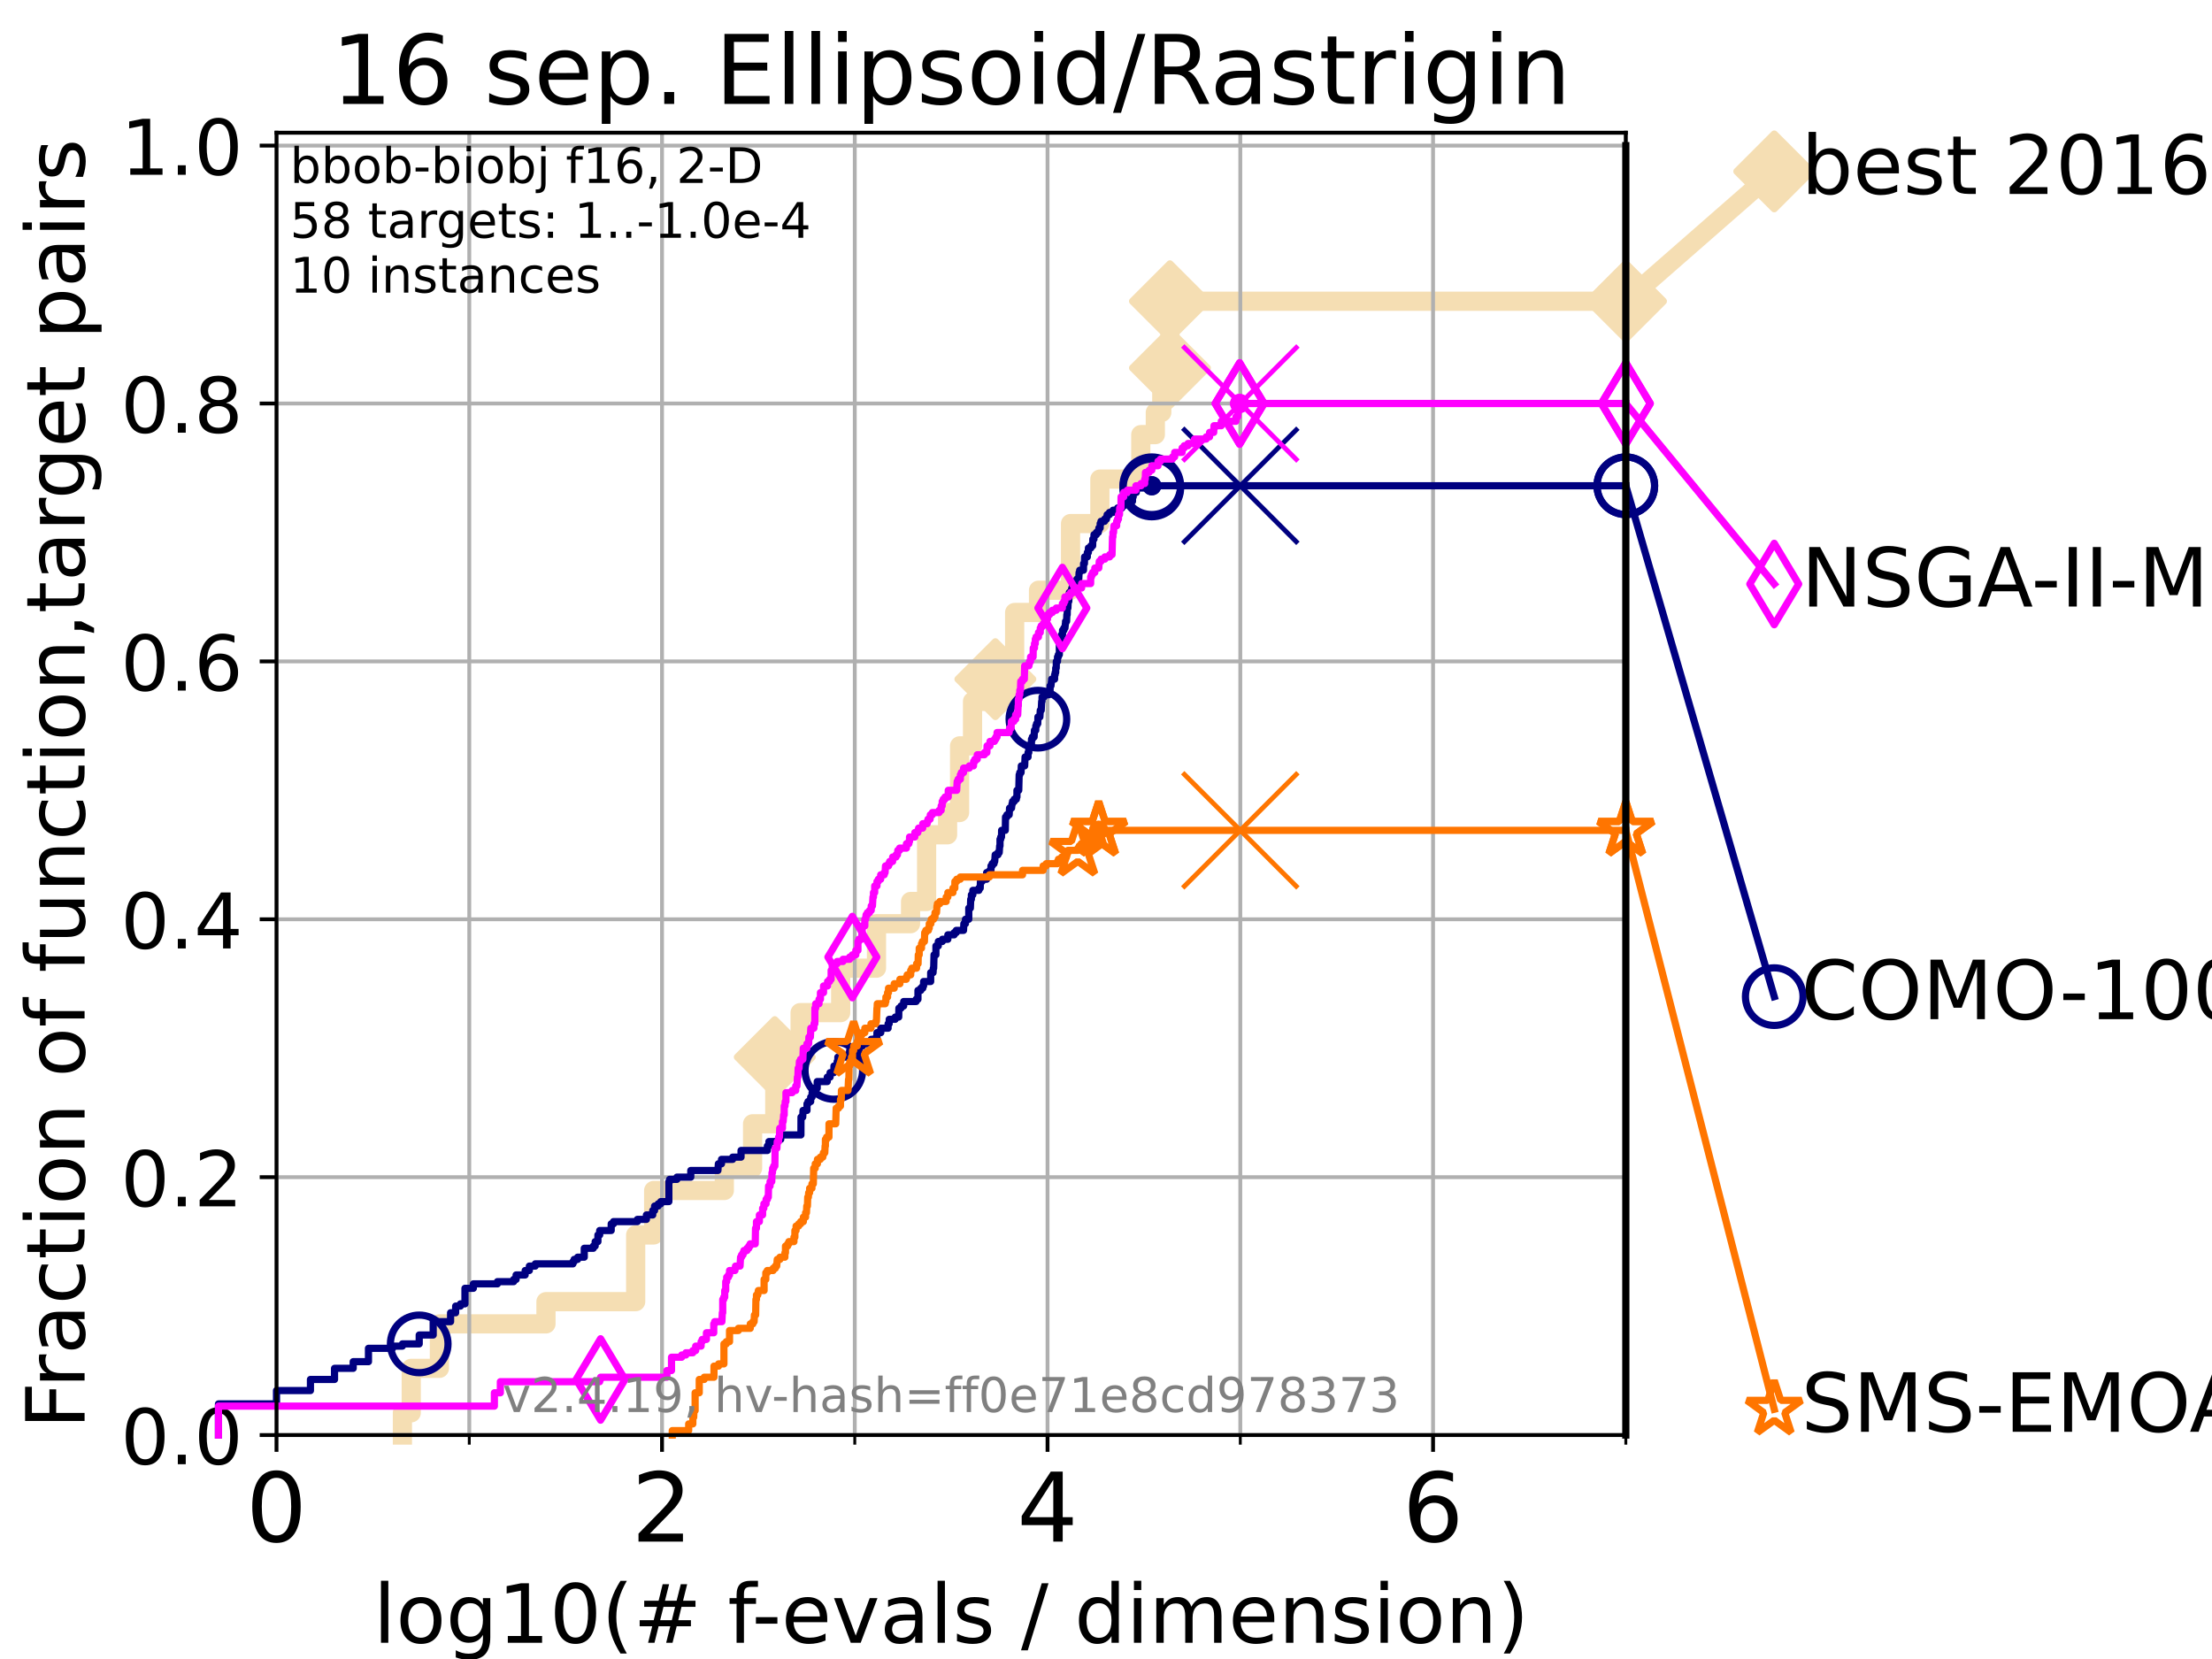 <?xml version="1.0" encoding="utf-8" standalone="no"?>
<!DOCTYPE svg PUBLIC "-//W3C//DTD SVG 1.1//EN"
  "http://www.w3.org/Graphics/SVG/1.1/DTD/svg11.dtd">
<!-- Created with matplotlib (https://matplotlib.org/) -->
<svg height="345.6pt" version="1.1" viewBox="0 0 460.8 345.6" width="460.8pt" xmlns="http://www.w3.org/2000/svg" xmlns:xlink="http://www.w3.org/1999/xlink">
 <defs>
  <style type="text/css">*{stroke-linecap:butt;stroke-linejoin:round;}</style>
 </defs>
 <g id="figure_1">
  <g id="patch_1">
   <path d="M 0 345.6 
L 460.8 345.6 
L 460.8 0 
L 0 0 
z
" style="fill:#ffffff;"/>
  </g>
  <g id="axes_1">
   <g id="patch_2">
    <path d="M 57.6 298.944 
L 338.688 298.944 
L 338.688 27.648 
L 57.6 27.648 
z
" style="fill:#ffffff;"/>
   </g>
   <g id="line2d_1">
    <path d="M 83.83 298.944 
L 83.83 294.313 
L 85.667 294.313 
L 85.667 285.05 
L 91.535 285.05 
L 91.535 275.788 
L 113.735 275.788 
L 113.735 271.157 
L 132.423 271.157 
L 132.423 257.263 
L 136.17 257.263 
L 136.17 248.001 
L 150.891 248.001 
L 150.891 243.37 
L 156.777 243.37 
L 156.777 234.107 
L 161.398 234.107 
L 161.398 220.214 
L 166.679 220.214 
L 166.679 210.951 
L 175.129 210.951 
L 175.129 201.689 
L 182.588 201.689 
L 182.588 192.426 
L 189.69 192.426 
L 189.69 187.795 
L 193.03 187.795 
L 193.03 173.901 
L 197.399 173.901 
L 197.399 169.27 
L 199.901 169.27 
L 199.901 155.377 
L 202.596 155.377 
L 202.596 146.114 
L 207.351 146.114 
L 207.351 141.483 
L 211.37 141.483 
L 211.37 127.589 
L 216.342 127.589 
L 216.342 122.958 
L 223.013 122.958 
L 223.013 109.065 
L 229.124 109.065 
L 229.124 99.802 
L 237.646 99.802 
L 237.646 90.54 
L 240.676 90.54 
L 240.676 85.909 
L 242.021 85.909 
L 242.021 76.646 
L 243.72 76.646 
L 243.72 62.753 
L 338.688 62.753 
" style="fill:none;stroke:#f5deb3;stroke-linecap:square;stroke-width:4;"/>
   </g>
   <g id="line2d_2">
    <defs>
     <path d="M 0 7.778 
L 7.778 0 
L 0 -7.778 
L -7.778 0 
z
" id="m7827fd6be0" style="stroke:#f5deb3;stroke-linejoin:miter;stroke-width:1.5;"/>
    </defs>
    <g>
     <use style="fill:#f5deb3;stroke:#f5deb3;stroke-linejoin:miter;stroke-width:1.5;" x="161.398" xlink:href="#m7827fd6be0" y="220.214"/>
     <use style="fill:#f5deb3;stroke:#f5deb3;stroke-linejoin:miter;stroke-width:1.5;" x="207.351" xlink:href="#m7827fd6be0" y="141.483"/>
     <use style="fill:#f5deb3;stroke:#f5deb3;stroke-linejoin:miter;stroke-width:1.5;" x="243.72" xlink:href="#m7827fd6be0" y="76.646"/>
     <use style="fill:#f5deb3;stroke:#f5deb3;stroke-linejoin:miter;stroke-width:1.5;" x="243.72" xlink:href="#m7827fd6be0" y="62.753"/>
     <use style="fill:#f5deb3;stroke:#f5deb3;stroke-linejoin:miter;stroke-width:1.5;" x="338.688" xlink:href="#m7827fd6be0" y="62.753"/>
    </g>
   </g>
   <g id="line2d_3">
    <path style="fill:none;stroke:#f5deb3;stroke-linecap:square;stroke-width:4;"/>
    <g/>
   </g>
   <g id="line2d_4">
    <path d="M 338.688 62.753 
L 369.608 35.706 
" style="fill:none;stroke:#f5deb3;stroke-linecap:square;stroke-width:4;"/>
    <g>
     <use style="fill:#f5deb3;stroke:#f5deb3;stroke-linejoin:miter;stroke-width:1.5;" x="338.688" xlink:href="#m7827fd6be0" y="62.753"/>
     <use style="fill:#f5deb3;stroke:#f5deb3;stroke-linejoin:miter;stroke-width:1.5;" x="369.608" xlink:href="#m7827fd6be0" y="35.706"/>
    </g>
   </g>
   <g id="matplotlib.axis_1">
    <g id="xtick_1">
     <g id="line2d_5">
      <path clip-path="url(#p48f92342a5)" d="M 57.6 298.944 
L 57.6 27.648 
" style="fill:none;stroke:#b0b0b0;stroke-linecap:square;stroke-width:0.8;"/>
     </g>
     <g id="line2d_6">
      <defs>
       <path d="M 0 0 
L 0 3.5 
" id="m2706be7c9a" style="stroke:#000000;stroke-width:0.8;"/>
      </defs>
      <g>
       <use style="stroke:#000000;stroke-width:0.8;" x="57.6" xlink:href="#m2706be7c9a" y="298.944"/>
      </g>
     </g>
     <g id="text_1">
      <!-- 0 -->
      <g transform="translate(51.237 321.141)scale(0.2 -0.2)">
       <defs>
        <path d="M 31.781 66.406 
Q 24.172 66.406 20.328 58.906 
Q 16.5 51.422 16.5 36.375 
Q 16.5 21.391 20.328 13.891 
Q 24.172 6.391 31.781 6.391 
Q 39.453 6.391 43.281 13.891 
Q 47.125 21.391 47.125 36.375 
Q 47.125 51.422 43.281 58.906 
Q 39.453 66.406 31.781 66.406 
z
M 31.781 74.219 
Q 44.047 74.219 50.516 64.516 
Q 56.984 54.828 56.984 36.375 
Q 56.984 17.969 50.516 8.266 
Q 44.047 -1.422 31.781 -1.422 
Q 19.531 -1.422 13.062 8.266 
Q 6.594 17.969 6.594 36.375 
Q 6.594 54.828 13.062 64.516 
Q 19.531 74.219 31.781 74.219 
z
" id="DejaVuSans-48"/>
       </defs>
       <use xlink:href="#DejaVuSans-48"/>
      </g>
     </g>
    </g>
    <g id="xtick_2">
     <g id="line2d_7">
      <path clip-path="url(#p48f92342a5)" d="M 137.911 298.944 
L 137.911 27.648 
" style="fill:none;stroke:#b0b0b0;stroke-linecap:square;stroke-width:0.8;"/>
     </g>
     <g id="line2d_8">
      <g>
       <use style="stroke:#000000;stroke-width:0.8;" x="137.911" xlink:href="#m2706be7c9a" y="298.944"/>
      </g>
     </g>
     <g id="text_2">
      <!-- 2 -->
      <g transform="translate(131.548 321.141)scale(0.2 -0.2)">
       <defs>
        <path d="M 19.188 8.297 
L 53.609 8.297 
L 53.609 0 
L 7.328 0 
L 7.328 8.297 
Q 12.938 14.109 22.625 23.891 
Q 32.328 33.688 34.812 36.531 
Q 39.547 41.844 41.422 45.531 
Q 43.312 49.219 43.312 52.781 
Q 43.312 58.594 39.234 62.25 
Q 35.156 65.922 28.609 65.922 
Q 23.969 65.922 18.812 64.312 
Q 13.672 62.703 7.812 59.422 
L 7.812 69.391 
Q 13.766 71.781 18.938 73 
Q 24.125 74.219 28.422 74.219 
Q 39.75 74.219 46.484 68.547 
Q 53.219 62.891 53.219 53.422 
Q 53.219 48.922 51.531 44.891 
Q 49.859 40.875 45.406 35.406 
Q 44.188 33.984 37.641 27.219 
Q 31.109 20.453 19.188 8.297 
z
" id="DejaVuSans-50"/>
       </defs>
       <use xlink:href="#DejaVuSans-50"/>
      </g>
     </g>
    </g>
    <g id="xtick_3">
     <g id="line2d_9">
      <path clip-path="url(#p48f92342a5)" d="M 218.222 298.944 
L 218.222 27.648 
" style="fill:none;stroke:#b0b0b0;stroke-linecap:square;stroke-width:0.8;"/>
     </g>
     <g id="line2d_10">
      <g>
       <use style="stroke:#000000;stroke-width:0.8;" x="218.222" xlink:href="#m2706be7c9a" y="298.944"/>
      </g>
     </g>
     <g id="text_3">
      <!-- 4 -->
      <g transform="translate(211.859 321.141)scale(0.2 -0.2)">
       <defs>
        <path d="M 37.797 64.312 
L 12.891 25.391 
L 37.797 25.391 
z
M 35.203 72.906 
L 47.609 72.906 
L 47.609 25.391 
L 58.016 25.391 
L 58.016 17.188 
L 47.609 17.188 
L 47.609 0 
L 37.797 0 
L 37.797 17.188 
L 4.891 17.188 
L 4.891 26.703 
z
" id="DejaVuSans-52"/>
       </defs>
       <use xlink:href="#DejaVuSans-52"/>
      </g>
     </g>
    </g>
    <g id="xtick_4">
     <g id="line2d_11">
      <path clip-path="url(#p48f92342a5)" d="M 298.533 298.944 
L 298.533 27.648 
" style="fill:none;stroke:#b0b0b0;stroke-linecap:square;stroke-width:0.8;"/>
     </g>
     <g id="line2d_12">
      <g>
       <use style="stroke:#000000;stroke-width:0.8;" x="298.533" xlink:href="#m2706be7c9a" y="298.944"/>
      </g>
     </g>
     <g id="text_4">
      <!-- 6 -->
      <g transform="translate(292.17 321.141)scale(0.2 -0.2)">
       <defs>
        <path d="M 33.016 40.375 
Q 26.375 40.375 22.484 35.828 
Q 18.609 31.297 18.609 23.391 
Q 18.609 15.531 22.484 10.953 
Q 26.375 6.391 33.016 6.391 
Q 39.656 6.391 43.531 10.953 
Q 47.406 15.531 47.406 23.391 
Q 47.406 31.297 43.531 35.828 
Q 39.656 40.375 33.016 40.375 
z
M 52.594 71.297 
L 52.594 62.312 
Q 48.875 64.062 45.094 64.984 
Q 41.312 65.922 37.594 65.922 
Q 27.828 65.922 22.672 59.328 
Q 17.531 52.734 16.797 39.406 
Q 19.672 43.656 24.016 45.922 
Q 28.375 48.188 33.594 48.188 
Q 44.578 48.188 50.953 41.516 
Q 57.328 34.859 57.328 23.391 
Q 57.328 12.156 50.688 5.359 
Q 44.047 -1.422 33.016 -1.422 
Q 20.359 -1.422 13.672 8.266 
Q 6.984 17.969 6.984 36.375 
Q 6.984 53.656 15.188 63.938 
Q 23.391 74.219 37.203 74.219 
Q 40.922 74.219 44.703 73.484 
Q 48.484 72.75 52.594 71.297 
z
" id="DejaVuSans-54"/>
       </defs>
       <use xlink:href="#DejaVuSans-54"/>
      </g>
     </g>
    </g>
    <g id="xtick_5">
     <g id="line2d_13">
      <path clip-path="url(#p48f92342a5)" d="M 97.755 298.944 
L 97.755 27.648 
" style="fill:none;stroke:#b0b0b0;stroke-linecap:square;stroke-width:0.8;"/>
     </g>
     <g id="line2d_14">
      <defs>
       <path d="M 0 0 
L 0 2 
" id="m30ab0a7c25" style="stroke:#000000;stroke-width:0.6;"/>
      </defs>
      <g>
       <use style="stroke:#000000;stroke-width:0.6;" x="97.755" xlink:href="#m30ab0a7c25" y="298.944"/>
      </g>
     </g>
    </g>
    <g id="xtick_6">
     <g id="line2d_15">
      <path clip-path="url(#p48f92342a5)" d="M 178.066 298.944 
L 178.066 27.648 
" style="fill:none;stroke:#b0b0b0;stroke-linecap:square;stroke-width:0.8;"/>
     </g>
     <g id="line2d_16">
      <g>
       <use style="stroke:#000000;stroke-width:0.6;" x="178.066" xlink:href="#m30ab0a7c25" y="298.944"/>
      </g>
     </g>
    </g>
    <g id="xtick_7">
     <g id="line2d_17">
      <path clip-path="url(#p48f92342a5)" d="M 258.377 298.944 
L 258.377 27.648 
" style="fill:none;stroke:#b0b0b0;stroke-linecap:square;stroke-width:0.8;"/>
     </g>
     <g id="line2d_18">
      <g>
       <use style="stroke:#000000;stroke-width:0.6;" x="258.377" xlink:href="#m30ab0a7c25" y="298.944"/>
      </g>
     </g>
    </g>
    <g id="xtick_8">
     <g id="line2d_19">
      <path clip-path="url(#p48f92342a5)" d="M 338.688 298.944 
L 338.688 27.648 
" style="fill:none;stroke:#b0b0b0;stroke-linecap:square;stroke-width:0.8;"/>
     </g>
     <g id="line2d_20">
      <g>
       <use style="stroke:#000000;stroke-width:0.6;" x="338.688" xlink:href="#m30ab0a7c25" y="298.944"/>
      </g>
     </g>
    </g>
    <g id="text_5">
     <!-- log10(# f-evals / dimension) -->
     <g transform="translate(77.764 342.218)scale(0.17 -0.17)">
      <defs>
       <path d="M 9.422 75.984 
L 18.406 75.984 
L 18.406 0 
L 9.422 0 
z
" id="DejaVuSans-108"/>
       <path d="M 30.609 48.391 
Q 23.391 48.391 19.188 42.75 
Q 14.984 37.109 14.984 27.297 
Q 14.984 17.484 19.156 11.844 
Q 23.344 6.203 30.609 6.203 
Q 37.797 6.203 41.984 11.859 
Q 46.188 17.531 46.188 27.297 
Q 46.188 37.016 41.984 42.703 
Q 37.797 48.391 30.609 48.391 
z
M 30.609 56 
Q 42.328 56 49.016 48.375 
Q 55.719 40.766 55.719 27.297 
Q 55.719 13.875 49.016 6.219 
Q 42.328 -1.422 30.609 -1.422 
Q 18.844 -1.422 12.172 6.219 
Q 5.516 13.875 5.516 27.297 
Q 5.516 40.766 12.172 48.375 
Q 18.844 56 30.609 56 
z
" id="DejaVuSans-111"/>
       <path d="M 45.406 27.984 
Q 45.406 37.75 41.375 43.109 
Q 37.359 48.484 30.078 48.484 
Q 22.859 48.484 18.828 43.109 
Q 14.797 37.75 14.797 27.984 
Q 14.797 18.266 18.828 12.891 
Q 22.859 7.516 30.078 7.516 
Q 37.359 7.516 41.375 12.891 
Q 45.406 18.266 45.406 27.984 
z
M 54.391 6.781 
Q 54.391 -7.172 48.188 -13.984 
Q 42 -20.797 29.203 -20.797 
Q 24.469 -20.797 20.266 -20.094 
Q 16.062 -19.391 12.109 -17.922 
L 12.109 -9.188 
Q 16.062 -11.328 19.922 -12.344 
Q 23.781 -13.375 27.781 -13.375 
Q 36.625 -13.375 41.016 -8.766 
Q 45.406 -4.156 45.406 5.172 
L 45.406 9.625 
Q 42.625 4.781 38.281 2.391 
Q 33.938 0 27.875 0 
Q 17.828 0 11.672 7.656 
Q 5.516 15.328 5.516 27.984 
Q 5.516 40.672 11.672 48.328 
Q 17.828 56 27.875 56 
Q 33.938 56 38.281 53.609 
Q 42.625 51.219 45.406 46.391 
L 45.406 54.688 
L 54.391 54.688 
z
" id="DejaVuSans-103"/>
       <path d="M 12.406 8.297 
L 28.516 8.297 
L 28.516 63.922 
L 10.984 60.406 
L 10.984 69.391 
L 28.422 72.906 
L 38.281 72.906 
L 38.281 8.297 
L 54.391 8.297 
L 54.391 0 
L 12.406 0 
z
" id="DejaVuSans-49"/>
       <path d="M 31 75.875 
Q 24.469 64.656 21.281 53.656 
Q 18.109 42.672 18.109 31.391 
Q 18.109 20.125 21.312 9.062 
Q 24.516 -2 31 -13.188 
L 23.188 -13.188 
Q 15.875 -1.703 12.234 9.375 
Q 8.594 20.453 8.594 31.391 
Q 8.594 42.281 12.203 53.312 
Q 15.828 64.359 23.188 75.875 
z
" id="DejaVuSans-40"/>
       <path d="M 51.125 44 
L 36.922 44 
L 32.812 27.688 
L 47.125 27.688 
z
M 43.797 71.781 
L 38.719 51.516 
L 52.984 51.516 
L 58.109 71.781 
L 65.922 71.781 
L 60.891 51.516 
L 76.125 51.516 
L 76.125 44 
L 58.984 44 
L 54.984 27.688 
L 70.516 27.688 
L 70.516 20.219 
L 53.078 20.219 
L 48 0 
L 40.188 0 
L 45.219 20.219 
L 30.906 20.219 
L 25.875 0 
L 18.016 0 
L 23.094 20.219 
L 7.719 20.219 
L 7.719 27.688 
L 24.906 27.688 
L 29 44 
L 13.281 44 
L 13.281 51.516 
L 30.906 51.516 
L 35.891 71.781 
z
" id="DejaVuSans-35"/>
       <path id="DejaVuSans-32"/>
       <path d="M 37.109 75.984 
L 37.109 68.5 
L 28.516 68.5 
Q 23.688 68.5 21.797 66.547 
Q 19.922 64.594 19.922 59.516 
L 19.922 54.688 
L 34.719 54.688 
L 34.719 47.703 
L 19.922 47.703 
L 19.922 0 
L 10.891 0 
L 10.891 47.703 
L 2.297 47.703 
L 2.297 54.688 
L 10.891 54.688 
L 10.891 58.5 
Q 10.891 67.625 15.141 71.797 
Q 19.391 75.984 28.609 75.984 
z
" id="DejaVuSans-102"/>
       <path d="M 4.891 31.391 
L 31.203 31.391 
L 31.203 23.391 
L 4.891 23.391 
z
" id="DejaVuSans-45"/>
       <path d="M 56.203 29.594 
L 56.203 25.203 
L 14.891 25.203 
Q 15.484 15.922 20.484 11.062 
Q 25.484 6.203 34.422 6.203 
Q 39.594 6.203 44.453 7.469 
Q 49.312 8.734 54.109 11.281 
L 54.109 2.781 
Q 49.266 0.734 44.188 -0.344 
Q 39.109 -1.422 33.891 -1.422 
Q 20.797 -1.422 13.156 6.188 
Q 5.516 13.812 5.516 26.812 
Q 5.516 40.234 12.766 48.109 
Q 20.016 56 32.328 56 
Q 43.359 56 49.781 48.891 
Q 56.203 41.797 56.203 29.594 
z
M 47.219 32.234 
Q 47.125 39.594 43.094 43.984 
Q 39.062 48.391 32.422 48.391 
Q 24.906 48.391 20.391 44.141 
Q 15.875 39.891 15.188 32.172 
z
" id="DejaVuSans-101"/>
       <path d="M 2.984 54.688 
L 12.5 54.688 
L 29.594 8.797 
L 46.688 54.688 
L 56.203 54.688 
L 35.688 0 
L 23.484 0 
z
" id="DejaVuSans-118"/>
       <path d="M 34.281 27.484 
Q 23.391 27.484 19.188 25 
Q 14.984 22.516 14.984 16.5 
Q 14.984 11.719 18.141 8.906 
Q 21.297 6.109 26.703 6.109 
Q 34.188 6.109 38.703 11.406 
Q 43.219 16.703 43.219 25.484 
L 43.219 27.484 
z
M 52.203 31.203 
L 52.203 0 
L 43.219 0 
L 43.219 8.297 
Q 40.141 3.328 35.547 0.953 
Q 30.953 -1.422 24.312 -1.422 
Q 15.922 -1.422 10.953 3.297 
Q 6 8.016 6 15.922 
Q 6 25.141 12.172 29.828 
Q 18.359 34.516 30.609 34.516 
L 43.219 34.516 
L 43.219 35.406 
Q 43.219 41.609 39.141 45 
Q 35.062 48.391 27.688 48.391 
Q 23 48.391 18.547 47.266 
Q 14.109 46.141 10.016 43.891 
L 10.016 52.203 
Q 14.938 54.109 19.578 55.047 
Q 24.219 56 28.609 56 
Q 40.484 56 46.344 49.844 
Q 52.203 43.703 52.203 31.203 
z
" id="DejaVuSans-97"/>
       <path d="M 44.281 53.078 
L 44.281 44.578 
Q 40.484 46.531 36.375 47.5 
Q 32.281 48.484 27.875 48.484 
Q 21.188 48.484 17.844 46.438 
Q 14.5 44.391 14.5 40.281 
Q 14.5 37.156 16.891 35.375 
Q 19.281 33.594 26.516 31.984 
L 29.594 31.297 
Q 39.156 29.25 43.188 25.516 
Q 47.219 21.781 47.219 15.094 
Q 47.219 7.469 41.188 3.016 
Q 35.156 -1.422 24.609 -1.422 
Q 20.219 -1.422 15.453 -0.562 
Q 10.688 0.297 5.422 2 
L 5.422 11.281 
Q 10.406 8.688 15.234 7.391 
Q 20.062 6.109 24.812 6.109 
Q 31.156 6.109 34.562 8.281 
Q 37.984 10.453 37.984 14.406 
Q 37.984 18.062 35.516 20.016 
Q 33.062 21.969 24.703 23.781 
L 21.578 24.516 
Q 13.234 26.266 9.516 29.906 
Q 5.812 33.547 5.812 39.891 
Q 5.812 47.609 11.281 51.797 
Q 16.75 56 26.812 56 
Q 31.781 56 36.172 55.266 
Q 40.578 54.547 44.281 53.078 
z
" id="DejaVuSans-115"/>
       <path d="M 25.391 72.906 
L 33.688 72.906 
L 8.297 -9.281 
L 0 -9.281 
z
" id="DejaVuSans-47"/>
       <path d="M 45.406 46.391 
L 45.406 75.984 
L 54.391 75.984 
L 54.391 0 
L 45.406 0 
L 45.406 8.203 
Q 42.578 3.328 38.25 0.953 
Q 33.938 -1.422 27.875 -1.422 
Q 17.969 -1.422 11.734 6.484 
Q 5.516 14.406 5.516 27.297 
Q 5.516 40.188 11.734 48.094 
Q 17.969 56 27.875 56 
Q 33.938 56 38.25 53.625 
Q 42.578 51.266 45.406 46.391 
z
M 14.797 27.297 
Q 14.797 17.391 18.875 11.75 
Q 22.953 6.109 30.078 6.109 
Q 37.203 6.109 41.297 11.75 
Q 45.406 17.391 45.406 27.297 
Q 45.406 37.203 41.297 42.844 
Q 37.203 48.484 30.078 48.484 
Q 22.953 48.484 18.875 42.844 
Q 14.797 37.203 14.797 27.297 
z
" id="DejaVuSans-100"/>
       <path d="M 9.422 54.688 
L 18.406 54.688 
L 18.406 0 
L 9.422 0 
z
M 9.422 75.984 
L 18.406 75.984 
L 18.406 64.594 
L 9.422 64.594 
z
" id="DejaVuSans-105"/>
       <path d="M 52 44.188 
Q 55.375 50.25 60.062 53.125 
Q 64.75 56 71.094 56 
Q 79.641 56 84.281 50.016 
Q 88.922 44.047 88.922 33.016 
L 88.922 0 
L 79.891 0 
L 79.891 32.719 
Q 79.891 40.578 77.094 44.375 
Q 74.312 48.188 68.609 48.188 
Q 61.625 48.188 57.562 43.547 
Q 53.516 38.922 53.516 30.906 
L 53.516 0 
L 44.484 0 
L 44.484 32.719 
Q 44.484 40.625 41.703 44.406 
Q 38.922 48.188 33.109 48.188 
Q 26.219 48.188 22.156 43.531 
Q 18.109 38.875 18.109 30.906 
L 18.109 0 
L 9.078 0 
L 9.078 54.688 
L 18.109 54.688 
L 18.109 46.188 
Q 21.188 51.219 25.484 53.609 
Q 29.781 56 35.688 56 
Q 41.656 56 45.828 52.969 
Q 50 49.953 52 44.188 
z
" id="DejaVuSans-109"/>
       <path d="M 54.891 33.016 
L 54.891 0 
L 45.906 0 
L 45.906 32.719 
Q 45.906 40.484 42.875 44.328 
Q 39.844 48.188 33.797 48.188 
Q 26.516 48.188 22.312 43.547 
Q 18.109 38.922 18.109 30.906 
L 18.109 0 
L 9.078 0 
L 9.078 54.688 
L 18.109 54.688 
L 18.109 46.188 
Q 21.344 51.125 25.703 53.562 
Q 30.078 56 35.797 56 
Q 45.219 56 50.047 50.172 
Q 54.891 44.344 54.891 33.016 
z
" id="DejaVuSans-110"/>
       <path d="M 8.016 75.875 
L 15.828 75.875 
Q 23.141 64.359 26.781 53.312 
Q 30.422 42.281 30.422 31.391 
Q 30.422 20.453 26.781 9.375 
Q 23.141 -1.703 15.828 -13.188 
L 8.016 -13.188 
Q 14.5 -2 17.703 9.062 
Q 20.906 20.125 20.906 31.391 
Q 20.906 42.672 17.703 53.656 
Q 14.5 64.656 8.016 75.875 
z
" id="DejaVuSans-41"/>
      </defs>
      <use xlink:href="#DejaVuSans-108"/>
      <use x="27.783" xlink:href="#DejaVuSans-111"/>
      <use x="88.965" xlink:href="#DejaVuSans-103"/>
      <use x="152.441" xlink:href="#DejaVuSans-49"/>
      <use x="216.064" xlink:href="#DejaVuSans-48"/>
      <use x="279.688" xlink:href="#DejaVuSans-40"/>
      <use x="318.701" xlink:href="#DejaVuSans-35"/>
      <use x="402.49" xlink:href="#DejaVuSans-32"/>
      <use x="434.277" xlink:href="#DejaVuSans-102"/>
      <use x="463.982" xlink:href="#DejaVuSans-45"/>
      <use x="500.066" xlink:href="#DejaVuSans-101"/>
      <use x="561.59" xlink:href="#DejaVuSans-118"/>
      <use x="620.77" xlink:href="#DejaVuSans-97"/>
      <use x="682.049" xlink:href="#DejaVuSans-108"/>
      <use x="709.832" xlink:href="#DejaVuSans-115"/>
      <use x="761.932" xlink:href="#DejaVuSans-32"/>
      <use x="793.719" xlink:href="#DejaVuSans-47"/>
      <use x="827.41" xlink:href="#DejaVuSans-32"/>
      <use x="859.197" xlink:href="#DejaVuSans-100"/>
      <use x="922.674" xlink:href="#DejaVuSans-105"/>
      <use x="950.457" xlink:href="#DejaVuSans-109"/>
      <use x="1047.869" xlink:href="#DejaVuSans-101"/>
      <use x="1109.393" xlink:href="#DejaVuSans-110"/>
      <use x="1172.771" xlink:href="#DejaVuSans-115"/>
      <use x="1224.871" xlink:href="#DejaVuSans-105"/>
      <use x="1252.654" xlink:href="#DejaVuSans-111"/>
      <use x="1313.836" xlink:href="#DejaVuSans-110"/>
      <use x="1377.215" xlink:href="#DejaVuSans-41"/>
     </g>
    </g>
   </g>
   <g id="matplotlib.axis_2">
    <g id="ytick_1">
     <g id="line2d_21">
      <path clip-path="url(#p48f92342a5)" d="M 57.6 298.944 
L 338.688 298.944 
" style="fill:none;stroke:#b0b0b0;stroke-linecap:square;stroke-width:0.8;"/>
     </g>
     <g id="line2d_22">
      <defs>
       <path d="M 0 0 
L -3.5 0 
" id="m07ccbfa1de" style="stroke:#000000;stroke-width:0.8;"/>
      </defs>
      <g>
       <use style="stroke:#000000;stroke-width:0.8;" x="57.6" xlink:href="#m07ccbfa1de" y="298.944"/>
      </g>
     </g>
     <g id="text_6">
      <!-- 0.0 -->
      <g transform="translate(25.155 305.023)scale(0.16 -0.16)">
       <defs>
        <path d="M 10.688 12.406 
L 21 12.406 
L 21 0 
L 10.688 0 
z
" id="DejaVuSans-46"/>
       </defs>
       <use xlink:href="#DejaVuSans-48"/>
       <use x="63.623" xlink:href="#DejaVuSans-46"/>
       <use x="95.41" xlink:href="#DejaVuSans-48"/>
      </g>
     </g>
    </g>
    <g id="ytick_2">
     <g id="line2d_23">
      <path clip-path="url(#p48f92342a5)" d="M 57.6 245.222 
L 338.688 245.222 
" style="fill:none;stroke:#b0b0b0;stroke-linecap:square;stroke-width:0.8;"/>
     </g>
     <g id="line2d_24">
      <g>
       <use style="stroke:#000000;stroke-width:0.8;" x="57.6" xlink:href="#m07ccbfa1de" y="245.222"/>
      </g>
     </g>
     <g id="text_7">
      <!-- 0.2 -->
      <g transform="translate(25.155 251.301)scale(0.16 -0.16)">
       <use xlink:href="#DejaVuSans-48"/>
       <use x="63.623" xlink:href="#DejaVuSans-46"/>
       <use x="95.41" xlink:href="#DejaVuSans-50"/>
      </g>
     </g>
    </g>
    <g id="ytick_3">
     <g id="line2d_25">
      <path clip-path="url(#p48f92342a5)" d="M 57.6 191.5 
L 338.688 191.5 
" style="fill:none;stroke:#b0b0b0;stroke-linecap:square;stroke-width:0.8;"/>
     </g>
     <g id="line2d_26">
      <g>
       <use style="stroke:#000000;stroke-width:0.8;" x="57.6" xlink:href="#m07ccbfa1de" y="191.5"/>
      </g>
     </g>
     <g id="text_8">
      <!-- 0.4 -->
      <g transform="translate(25.155 197.579)scale(0.16 -0.16)">
       <use xlink:href="#DejaVuSans-48"/>
       <use x="63.623" xlink:href="#DejaVuSans-46"/>
       <use x="95.41" xlink:href="#DejaVuSans-52"/>
      </g>
     </g>
    </g>
    <g id="ytick_4">
     <g id="line2d_27">
      <path clip-path="url(#p48f92342a5)" d="M 57.6 137.778 
L 338.688 137.778 
" style="fill:none;stroke:#b0b0b0;stroke-linecap:square;stroke-width:0.8;"/>
     </g>
     <g id="line2d_28">
      <g>
       <use style="stroke:#000000;stroke-width:0.8;" x="57.6" xlink:href="#m07ccbfa1de" y="137.778"/>
      </g>
     </g>
     <g id="text_9">
      <!-- 0.6 -->
      <g transform="translate(25.155 143.857)scale(0.16 -0.16)">
       <use xlink:href="#DejaVuSans-48"/>
       <use x="63.623" xlink:href="#DejaVuSans-46"/>
       <use x="95.41" xlink:href="#DejaVuSans-54"/>
      </g>
     </g>
    </g>
    <g id="ytick_5">
     <g id="line2d_29">
      <path clip-path="url(#p48f92342a5)" d="M 57.6 84.056 
L 338.688 84.056 
" style="fill:none;stroke:#b0b0b0;stroke-linecap:square;stroke-width:0.8;"/>
     </g>
     <g id="line2d_30">
      <g>
       <use style="stroke:#000000;stroke-width:0.8;" x="57.6" xlink:href="#m07ccbfa1de" y="84.056"/>
      </g>
     </g>
     <g id="text_10">
      <!-- 0.8 -->
      <g transform="translate(25.155 90.135)scale(0.16 -0.16)">
       <defs>
        <path d="M 31.781 34.625 
Q 24.75 34.625 20.719 30.859 
Q 16.703 27.094 16.703 20.516 
Q 16.703 13.922 20.719 10.156 
Q 24.75 6.391 31.781 6.391 
Q 38.812 6.391 42.859 10.172 
Q 46.922 13.969 46.922 20.516 
Q 46.922 27.094 42.891 30.859 
Q 38.875 34.625 31.781 34.625 
z
M 21.922 38.812 
Q 15.578 40.375 12.031 44.719 
Q 8.5 49.078 8.5 55.328 
Q 8.5 64.062 14.719 69.141 
Q 20.953 74.219 31.781 74.219 
Q 42.672 74.219 48.875 69.141 
Q 55.078 64.062 55.078 55.328 
Q 55.078 49.078 51.531 44.719 
Q 48 40.375 41.703 38.812 
Q 48.828 37.156 52.797 32.312 
Q 56.781 27.484 56.781 20.516 
Q 56.781 9.906 50.312 4.234 
Q 43.844 -1.422 31.781 -1.422 
Q 19.734 -1.422 13.25 4.234 
Q 6.781 9.906 6.781 20.516 
Q 6.781 27.484 10.781 32.312 
Q 14.797 37.156 21.922 38.812 
z
M 18.312 54.391 
Q 18.312 48.734 21.844 45.562 
Q 25.391 42.391 31.781 42.391 
Q 38.141 42.391 41.719 45.562 
Q 45.312 48.734 45.312 54.391 
Q 45.312 60.062 41.719 63.234 
Q 38.141 66.406 31.781 66.406 
Q 25.391 66.406 21.844 63.234 
Q 18.312 60.062 18.312 54.391 
z
" id="DejaVuSans-56"/>
       </defs>
       <use xlink:href="#DejaVuSans-48"/>
       <use x="63.623" xlink:href="#DejaVuSans-46"/>
       <use x="95.41" xlink:href="#DejaVuSans-56"/>
      </g>
     </g>
    </g>
    <g id="ytick_6">
     <g id="line2d_31">
      <path clip-path="url(#p48f92342a5)" d="M 57.6 30.334 
L 338.688 30.334 
" style="fill:none;stroke:#b0b0b0;stroke-linecap:square;stroke-width:0.8;"/>
     </g>
     <g id="line2d_32">
      <g>
       <use style="stroke:#000000;stroke-width:0.8;" x="57.6" xlink:href="#m07ccbfa1de" y="30.334"/>
      </g>
     </g>
     <g id="text_11">
      <!-- 1.0 -->
      <g transform="translate(25.155 36.413)scale(0.16 -0.16)">
       <use xlink:href="#DejaVuSans-49"/>
       <use x="63.623" xlink:href="#DejaVuSans-46"/>
       <use x="95.41" xlink:href="#DejaVuSans-48"/>
      </g>
     </g>
    </g>
    <g id="text_12">
     <!-- Fraction of function,target pairs -->
     <g transform="translate(17.62 297.681)rotate(-90)scale(0.17 -0.17)">
      <defs>
       <path d="M 9.812 72.906 
L 51.703 72.906 
L 51.703 64.594 
L 19.672 64.594 
L 19.672 43.109 
L 48.578 43.109 
L 48.578 34.812 
L 19.672 34.812 
L 19.672 0 
L 9.812 0 
z
" id="DejaVuSans-70"/>
       <path d="M 41.109 46.297 
Q 39.594 47.172 37.812 47.578 
Q 36.031 48 33.891 48 
Q 26.266 48 22.188 43.047 
Q 18.109 38.094 18.109 28.812 
L 18.109 0 
L 9.078 0 
L 9.078 54.688 
L 18.109 54.688 
L 18.109 46.188 
Q 20.953 51.172 25.484 53.578 
Q 30.031 56 36.531 56 
Q 37.453 56 38.578 55.875 
Q 39.703 55.766 41.062 55.516 
z
" id="DejaVuSans-114"/>
       <path d="M 48.781 52.594 
L 48.781 44.188 
Q 44.969 46.297 41.141 47.344 
Q 37.312 48.391 33.406 48.391 
Q 24.656 48.391 19.812 42.844 
Q 14.984 37.312 14.984 27.297 
Q 14.984 17.281 19.812 11.734 
Q 24.656 6.203 33.406 6.203 
Q 37.312 6.203 41.141 7.25 
Q 44.969 8.297 48.781 10.406 
L 48.781 2.094 
Q 45.016 0.344 40.984 -0.531 
Q 36.969 -1.422 32.422 -1.422 
Q 20.062 -1.422 12.781 6.344 
Q 5.516 14.109 5.516 27.297 
Q 5.516 40.672 12.859 48.328 
Q 20.219 56 33.016 56 
Q 37.156 56 41.109 55.141 
Q 45.062 54.297 48.781 52.594 
z
" id="DejaVuSans-99"/>
       <path d="M 18.312 70.219 
L 18.312 54.688 
L 36.812 54.688 
L 36.812 47.703 
L 18.312 47.703 
L 18.312 18.016 
Q 18.312 11.328 20.141 9.422 
Q 21.969 7.516 27.594 7.516 
L 36.812 7.516 
L 36.812 0 
L 27.594 0 
Q 17.188 0 13.234 3.875 
Q 9.281 7.766 9.281 18.016 
L 9.281 47.703 
L 2.688 47.703 
L 2.688 54.688 
L 9.281 54.688 
L 9.281 70.219 
z
" id="DejaVuSans-116"/>
       <path d="M 8.5 21.578 
L 8.5 54.688 
L 17.484 54.688 
L 17.484 21.922 
Q 17.484 14.156 20.5 10.266 
Q 23.531 6.391 29.594 6.391 
Q 36.859 6.391 41.078 11.031 
Q 45.312 15.672 45.312 23.688 
L 45.312 54.688 
L 54.297 54.688 
L 54.297 0 
L 45.312 0 
L 45.312 8.406 
Q 42.047 3.422 37.719 1 
Q 33.406 -1.422 27.688 -1.422 
Q 18.266 -1.422 13.375 4.438 
Q 8.5 10.297 8.5 21.578 
z
M 31.109 56 
z
" id="DejaVuSans-117"/>
       <path d="M 11.719 12.406 
L 22.016 12.406 
L 22.016 4 
L 14.016 -11.625 
L 7.719 -11.625 
L 11.719 4 
z
" id="DejaVuSans-44"/>
       <path d="M 18.109 8.203 
L 18.109 -20.797 
L 9.078 -20.797 
L 9.078 54.688 
L 18.109 54.688 
L 18.109 46.391 
Q 20.953 51.266 25.266 53.625 
Q 29.594 56 35.594 56 
Q 45.562 56 51.781 48.094 
Q 58.016 40.188 58.016 27.297 
Q 58.016 14.406 51.781 6.484 
Q 45.562 -1.422 35.594 -1.422 
Q 29.594 -1.422 25.266 0.953 
Q 20.953 3.328 18.109 8.203 
z
M 48.688 27.297 
Q 48.688 37.203 44.609 42.844 
Q 40.531 48.484 33.406 48.484 
Q 26.266 48.484 22.188 42.844 
Q 18.109 37.203 18.109 27.297 
Q 18.109 17.391 22.188 11.75 
Q 26.266 6.109 33.406 6.109 
Q 40.531 6.109 44.609 11.75 
Q 48.688 17.391 48.688 27.297 
z
" id="DejaVuSans-112"/>
      </defs>
      <use xlink:href="#DejaVuSans-70"/>
      <use x="50.27" xlink:href="#DejaVuSans-114"/>
      <use x="91.383" xlink:href="#DejaVuSans-97"/>
      <use x="152.662" xlink:href="#DejaVuSans-99"/>
      <use x="207.643" xlink:href="#DejaVuSans-116"/>
      <use x="246.852" xlink:href="#DejaVuSans-105"/>
      <use x="274.635" xlink:href="#DejaVuSans-111"/>
      <use x="335.816" xlink:href="#DejaVuSans-110"/>
      <use x="399.195" xlink:href="#DejaVuSans-32"/>
      <use x="430.982" xlink:href="#DejaVuSans-111"/>
      <use x="492.164" xlink:href="#DejaVuSans-102"/>
      <use x="527.369" xlink:href="#DejaVuSans-32"/>
      <use x="559.156" xlink:href="#DejaVuSans-102"/>
      <use x="594.361" xlink:href="#DejaVuSans-117"/>
      <use x="657.74" xlink:href="#DejaVuSans-110"/>
      <use x="721.119" xlink:href="#DejaVuSans-99"/>
      <use x="776.1" xlink:href="#DejaVuSans-116"/>
      <use x="815.309" xlink:href="#DejaVuSans-105"/>
      <use x="843.092" xlink:href="#DejaVuSans-111"/>
      <use x="904.273" xlink:href="#DejaVuSans-110"/>
      <use x="967.652" xlink:href="#DejaVuSans-44"/>
      <use x="999.439" xlink:href="#DejaVuSans-116"/>
      <use x="1038.648" xlink:href="#DejaVuSans-97"/>
      <use x="1099.928" xlink:href="#DejaVuSans-114"/>
      <use x="1139.291" xlink:href="#DejaVuSans-103"/>
      <use x="1202.768" xlink:href="#DejaVuSans-101"/>
      <use x="1264.291" xlink:href="#DejaVuSans-116"/>
      <use x="1303.5" xlink:href="#DejaVuSans-32"/>
      <use x="1335.287" xlink:href="#DejaVuSans-112"/>
      <use x="1398.764" xlink:href="#DejaVuSans-97"/>
      <use x="1460.043" xlink:href="#DejaVuSans-105"/>
      <use x="1487.826" xlink:href="#DejaVuSans-114"/>
      <use x="1528.939" xlink:href="#DejaVuSans-115"/>
     </g>
    </g>
   </g>
   <g id="line2d_33">
    <defs>
     <path d="M 0 1.5 
C 0.398 1.5 0.779 1.342 1.061 1.061 
C 1.342 0.779 1.5 0.398 1.5 0 
C 1.5 -0.398 1.342 -0.779 1.061 -1.061 
C 0.779 -1.342 0.398 -1.5 0 -1.5 
C -0.398 -1.5 -0.779 -1.342 -1.061 -1.061 
C -1.342 -0.779 -1.5 -0.398 -1.5 0 
C -1.5 0.398 -1.342 0.779 -1.061 1.061 
C -0.779 1.342 -0.398 1.5 0 1.5 
z
" id="m62b74f88dc" style="stroke:#f5deb3;"/>
    </defs>
    <g>
     <use style="fill:#f5deb3;stroke:#f5deb3;" x="243.72" xlink:href="#m62b74f88dc" y="62.753"/>
     <use style="fill:#f5deb3;stroke:#f5deb3;" x="243.72" xlink:href="#m62b74f88dc" y="62.753"/>
    </g>
   </g>
   <g id="line2d_34">
    <defs>
     <path d="M 0 1.5 
C 0.398 1.5 0.779 1.342 1.061 1.061 
C 1.342 0.779 1.5 0.398 1.5 0 
C 1.5 -0.398 1.342 -0.779 1.061 -1.061 
C 0.779 -1.342 0.398 -1.5 0 -1.5 
C -0.398 -1.5 -0.779 -1.342 -1.061 -1.061 
C -1.342 -0.779 -1.5 -0.398 -1.5 0 
C -1.5 0.398 -1.342 0.779 -1.061 1.061 
C -0.779 1.342 -0.398 1.5 0 1.5 
z
" id="m54a79bd95d" style="stroke:#000080;"/>
    </defs>
    <g>
     <use style="fill:#000080;stroke:#000080;" x="239.936" xlink:href="#m54a79bd95d" y="101.192"/>
     <use style="fill:#000080;stroke:#000080;" x="239.936" xlink:href="#m54a79bd95d" y="101.192"/>
    </g>
   </g>
   <g id="line2d_35">
    <path d="M 45.512 298.944 
L 45.512 292.46 
L 57.6 292.46 
L 57.6 289.682 
L 64.671 289.682 
L 64.671 287.366 
L 69.688 287.366 
L 69.688 285.05 
L 73.579 285.05 
L 73.579 283.661 
L 76.759 283.661 
L 76.759 280.882 
L 81.776 280.882 
L 81.776 280.419 
L 83.83 280.419 
L 83.83 279.956 
L 87.33 279.956 
L 87.33 278.104 
L 90.243 278.104 
L 90.243 275.325 
L 93.864 275.325 
L 93.864 273.472 
L 94.921 273.472 
L 94.921 272.083 
L 95.918 272.083 
L 95.918 271.62 
L 96.861 271.62 
L 96.861 268.378 
L 98.606 268.378 
L 98.606 267.452 
L 103.623 267.452 
L 103.623 266.989 
L 107.009 266.989 
L 107.009 266.526 
L 107.515 266.526 
L 107.515 265.599 
L 109.402 265.599 
L 109.402 264.673 
L 110.274 264.673 
L 110.274 263.747 
L 111.506 263.747 
L 111.506 263.284 
L 119.352 263.284 
L 119.352 262.821 
L 119.603 262.821 
L 119.603 262.357 
L 120.335 262.357 
L 120.335 261.894 
L 121.712 261.894 
L 121.712 260.042 
L 123.594 260.042 
L 123.594 259.579 
L 123.985 259.579 
L 123.985 258.653 
L 124.557 258.653 
L 124.557 257.263 
L 124.928 257.263 
L 124.928 256.337 
L 127.326 256.337 
L 127.326 254.948 
L 127.799 254.948 
L 127.799 254.484 
L 132.777 254.484 
L 132.777 254.021 
L 134.661 254.021 
L 134.661 253.095 
L 135.976 253.095 
L 135.976 252.169 
L 136.362 252.169 
L 136.362 251.243 
L 137.108 251.243 
L 137.108 250.779 
L 137.647 250.779 
L 137.647 250.316 
L 139.334 250.316 
L 139.334 246.148 
L 139.494 246.148 
L 139.494 245.685 
L 141.018 245.685 
L 141.018 245.222 
L 143.903 245.222 
L 143.903 243.833 
L 149.557 243.833 
L 149.647 242.443 
L 150.301 242.443 
L 150.301 241.517 
L 152.625 241.517 
L 152.625 241.054 
L 154.372 241.054 
L 154.372 239.665 
L 159.858 239.665 
L 159.858 238.738 
L 160.177 238.738 
L 160.177 237.812 
L 162.109 237.812 
L 162.109 237.349 
L 162.645 237.349 
L 162.645 236.423 
L 166.846 236.423 
L 166.862 232.718 
L 167.223 232.718 
L 167.288 231.328 
L 168.11 231.328 
L 168.11 229.939 
L 168.324 229.939 
L 168.324 229.476 
L 168.88 229.476 
L 168.88 228.55 
L 169.172 228.55 
L 169.172 227.623 
L 169.489 227.623 
L 169.489 226.697 
L 170.242 226.697 
L 170.242 225.308 
L 172.337 225.308 
L 172.337 224.382 
L 172.921 224.382 
L 172.921 223.455 
L 173.7 223.455 
L 173.733 222.066 
L 174.391 222.066 
L 174.391 221.14 
L 174.542 221.14 
L 174.542 220.214 
L 176.469 220.214 
L 176.469 219.75 
L 176.996 219.75 
L 176.996 218.824 
L 179 218.824 
L 179 217.898 
L 179.681 217.898 
L 179.681 217.435 
L 181.122 217.435 
L 181.122 216.972 
L 181.491 216.972 
L 181.491 216.509 
L 182.507 216.509 
L 182.507 216.045 
L 182.682 216.045 
L 182.682 215.119 
L 183.486 215.119 
L 183.486 214.193 
L 185.009 214.193 
L 185.009 213.267 
L 185.236 213.267 
L 185.236 212.34 
L 186.485 212.34 
L 186.485 211.877 
L 187.217 211.877 
L 187.253 210.025 
L 187.701 210.025 
L 187.701 209.562 
L 188.254 209.562 
L 188.254 208.635 
L 190.847 208.635 
L 190.847 208.172 
L 191.228 208.172 
L 191.228 206.32 
L 191.82 206.32 
L 191.82 205.857 
L 192.235 205.857 
L 192.235 205.394 
L 192.401 205.394 
L 192.401 204.467 
L 193.878 204.467 
L 193.878 202.615 
L 194.374 202.615 
L 194.425 201.689 
L 194.504 201.689 
L 194.578 198.91 
L 194.963 198.91 
L 194.973 197.057 
L 195.465 197.057 
L 195.465 196.131 
L 196.312 196.131 
L 196.312 195.668 
L 197.453 195.668 
L 197.453 194.742 
L 198.771 194.742 
L 198.771 194.279 
L 199.209 194.279 
L 199.209 193.816 
L 200.722 193.816 
L 200.788 192.426 
L 201.121 192.426 
L 201.121 191.5 
L 201.812 191.5 
L 201.812 189.184 
L 202.144 189.184 
L 202.216 187.332 
L 202.357 187.332 
L 202.357 186.406 
L 202.658 186.406 
L 202.658 185.479 
L 203.916 185.479 
L 203.916 185.016 
L 204.197 185.016 
L 204.238 183.627 
L 204.583 183.627 
L 204.583 183.164 
L 205.532 183.164 
L 205.532 181.775 
L 206.184 181.775 
L 206.184 181.311 
L 206.44 181.311 
L 206.44 180.385 
L 206.686 180.385 
L 206.686 179.922 
L 207.072 179.922 
L 207.072 179.459 
L 207.22 179.459 
L 207.315 178.07 
L 207.891 178.07 
L 207.891 177.606 
L 208.157 177.606 
L 208.247 176.217 
L 208.319 176.217 
L 208.319 174.828 
L 208.469 174.828 
L 208.469 174.365 
L 208.632 174.365 
L 208.651 172.975 
L 209.422 172.975 
L 209.467 170.196 
L 209.755 170.196 
L 209.755 169.733 
L 210.23 169.733 
L 210.303 168.344 
L 210.721 168.344 
L 210.825 167.418 
L 210.926 167.418 
L 210.926 166.955 
L 211.284 166.955 
L 211.284 166.492 
L 211.727 166.492 
L 211.727 166.028 
L 211.846 166.028 
L 211.846 164.639 
L 212.227 164.639 
L 212.311 161.397 
L 212.437 161.397 
L 212.437 160.934 
L 212.706 160.934 
L 212.755 159.545 
L 213.46 159.545 
L 213.54 157.692 
L 214.159 157.692 
L 214.159 156.766 
L 214.318 156.766 
L 214.318 155.84 
L 214.461 155.84 
L 214.461 155.377 
L 214.713 155.377 
L 214.713 154.914 
L 214.876 154.914 
L 214.876 153.987 
L 215.053 153.987 
L 215.053 153.524 
L 215.428 153.524 
L 215.487 152.135 
L 215.766 152.135 
L 215.781 151.209 
L 215.937 151.209 
L 215.937 150.745 
L 216.187 150.745 
L 216.216 149.356 
L 216.626 149.356 
L 216.707 147.967 
L 216.905 147.967 
L 216.997 146.114 
L 217.074 146.114 
L 217.074 145.188 
L 217.503 145.188 
L 217.503 144.725 
L 218.525 144.725 
L 218.525 143.799 
L 218.754 143.799 
L 218.754 142.872 
L 218.935 142.872 
L 219.034 141.946 
L 219.075 141.946 
L 219.075 141.483 
L 219.69 141.483 
L 219.69 140.557 
L 219.804 140.557 
L 219.804 140.094 
L 219.922 140.094 
L 219.922 139.167 
L 220.035 139.167 
L 220.054 137.778 
L 220.297 137.778 
L 220.297 136.852 
L 220.469 136.852 
L 220.469 136.389 
L 220.68 136.389 
L 220.684 134.073 
L 220.925 134.073 
L 220.925 132.684 
L 221.129 132.684 
L 221.129 132.221 
L 221.346 132.221 
L 221.346 131.294 
L 221.626 131.294 
L 221.626 130.831 
L 221.851 130.831 
L 221.939 129.905 
L 221.969 129.905 
L 221.969 129.442 
L 222.186 129.442 
L 222.244 128.053 
L 222.316 128.053 
L 222.341 126.663 
L 222.465 126.663 
L 222.521 125.274 
L 222.65 125.274 
L 222.702 123.884 
L 222.766 123.884 
L 222.766 123.421 
L 223.147 123.421 
L 223.147 122.958 
L 223.281 122.958 
L 223.281 122.495 
L 223.413 122.495 
L 223.413 122.032 
L 223.808 122.032 
L 223.808 121.569 
L 224.141 121.569 
L 224.141 121.106 
L 224.339 121.106 
L 224.339 120.643 
L 224.724 120.643 
L 224.796 119.253 
L 224.918 119.253 
L 224.918 118.79 
L 225.711 118.79 
L 225.726 117.401 
L 225.908 117.401 
L 225.938 116.011 
L 226.51 116.011 
L 226.51 115.085 
L 226.734 115.085 
L 226.734 114.159 
L 227.249 114.159 
L 227.249 113.696 
L 227.622 113.696 
L 227.65 112.306 
L 227.895 112.306 
L 227.895 111.38 
L 228.389 111.38 
L 228.389 110.917 
L 228.798 110.917 
L 228.798 110.454 
L 228.917 110.454 
L 228.917 109.991 
L 229.186 109.991 
L 229.186 109.065 
L 229.349 109.065 
L 229.349 108.601 
L 230.103 108.601 
L 230.103 108.138 
L 230.506 108.138 
L 230.506 107.675 
L 230.635 107.675 
L 230.635 107.212 
L 231.113 107.212 
L 231.113 106.749 
L 231.864 106.749 
L 231.864 106.286 
L 232.809 106.286 
L 232.809 105.823 
L 233.718 105.823 
L 233.718 105.36 
L 234.139 105.36 
L 234.139 104.433 
L 235.918 104.433 
L 235.918 103.507 
L 236.064 103.507 
L 236.064 102.581 
L 236.707 102.581 
L 236.707 101.655 
L 239.936 101.655 
L 239.936 101.192 
L 338.688 101.192 
L 338.688 101.192 
" style="fill:none;stroke:#000080;stroke-linecap:square;stroke-width:1.5;"/>
   </g>
   <g id="line2d_36">
    <defs>
     <path d="M 0 6 
C 1.591 6 3.117 5.368 4.243 4.243 
C 5.368 3.117 6 1.591 6 0 
C 6 -1.591 5.368 -3.117 4.243 -4.243 
C 3.117 -5.368 1.591 -6 0 -6 
C -1.591 -6 -3.117 -5.368 -4.243 -4.243 
C -5.368 -3.117 -6 -1.591 -6 0 
C -6 1.591 -5.368 3.117 -4.243 4.243 
C -3.117 5.368 -1.591 6 0 6 
z
" id="m9a718e1e47" style="stroke:#000080;stroke-width:1.5;"/>
    </defs>
    <g>
     <use style="fill-opacity:0;stroke:#000080;stroke-width:1.5;" x="87.33" xlink:href="#m9a718e1e47" y="279.956"/>
     <use style="fill-opacity:0;stroke:#000080;stroke-width:1.5;" x="173.7" xlink:href="#m9a718e1e47" y="222.992"/>
     <use style="fill-opacity:0;stroke:#000080;stroke-width:1.5;" x="216.216" xlink:href="#m9a718e1e47" y="149.819"/>
     <use style="fill-opacity:0;stroke:#000080;stroke-width:1.5;" x="239.936" xlink:href="#m9a718e1e47" y="101.655"/>
     <use style="fill-opacity:0;stroke:#000080;stroke-width:1.5;" x="239.936" xlink:href="#m9a718e1e47" y="101.192"/>
     <use style="fill-opacity:0;stroke:#000080;stroke-width:1.5;" x="338.688" xlink:href="#m9a718e1e47" y="101.192"/>
    </g>
   </g>
   <g id="line2d_37">
    <path style="fill:none;stroke:#000080;stroke-linecap:square;stroke-width:1.5;"/>
    <g/>
   </g>
   <g id="line2d_38">
    <path clip-path="url(#p48f92342a5)" d="M 258.378 101.192 
" style="fill:none;stroke:#000080;stroke-linecap:square;stroke-width:1.5;"/>
    <defs>
     <path d="M -12 12 
L 12 -12 
M -12 -12 
L 12 12 
" id="mf13dcde264" style="stroke:#000080;"/>
    </defs>
    <g clip-path="url(#p48f92342a5)">
     <use style="fill:#000080;stroke:#000080;" x="258.378" xlink:href="#mf13dcde264" y="101.192"/>
    </g>
   </g>
   <g id="line2d_39">
    <defs>
     <path d="M 0 1.5 
C 0.398 1.5 0.779 1.342 1.061 1.061 
C 1.342 0.779 1.5 0.398 1.5 0 
C 1.5 -0.398 1.342 -0.779 1.061 -1.061 
C 0.779 -1.342 0.398 -1.5 0 -1.5 
C -0.398 -1.5 -0.779 -1.342 -1.061 -1.061 
C -1.342 -0.779 -1.5 -0.398 -1.5 0 
C -1.5 0.398 -1.342 0.779 -1.061 1.061 
C -0.779 1.342 -0.398 1.5 0 1.5 
z
" id="m56ae6c7cbe" style="stroke:#ff00ff;"/>
    </defs>
    <g>
     <use style="fill:#ff00ff;stroke:#ff00ff;" x="258.239" xlink:href="#m56ae6c7cbe" y="84.056"/>
     <use style="fill:#ff00ff;stroke:#ff00ff;" x="258.239" xlink:href="#m56ae6c7cbe" y="84.056"/>
    </g>
   </g>
   <g id="line2d_40">
    <path d="M 45.512 298.944 
L 45.512 292.923 
L 102.989 292.923 
L 102.989 290.145 
L 104.235 290.145 
L 104.235 287.829 
L 124.928 287.829 
L 124.928 287.366 
L 125.111 287.366 
L 125.111 286.903 
L 138.927 286.903 
L 138.927 285.514 
L 139.887 285.514 
L 139.887 282.735 
L 142.01 282.735 
L 142.01 282.272 
L 142.884 282.272 
L 142.884 281.809 
L 144.33 281.809 
L 144.33 281.345 
L 144.924 281.345 
L 144.924 280.419 
L 146.053 280.419 
L 146.053 279.493 
L 146.27 279.493 
L 146.27 279.03 
L 147.165 279.03 
L 147.165 277.64 
L 148.686 277.64 
L 148.686 275.788 
L 148.873 275.788 
L 148.873 275.325 
L 150.387 275.325 
L 150.472 273.472 
L 150.557 273.472 
L 150.557 270.694 
L 150.766 270.694 
L 150.766 270.231 
L 150.974 270.231 
L 150.974 268.841 
L 151.179 268.841 
L 151.179 266.989 
L 151.381 266.989 
L 151.381 266.062 
L 151.74 266.062 
L 151.74 265.599 
L 151.975 265.599 
L 151.975 264.673 
L 153.106 264.673 
L 153.215 263.747 
L 154.167 263.747 
L 154.27 261.894 
L 154.473 261.894 
L 154.473 261.431 
L 154.774 261.431 
L 154.774 260.968 
L 154.972 260.968 
L 154.972 260.505 
L 155.616 260.505 
L 155.616 260.042 
L 155.991 260.042 
L 155.991 259.579 
L 156.267 259.579 
L 156.267 259.116 
L 157.33 259.116 
L 157.387 255.874 
L 157.585 255.874 
L 157.585 254.484 
L 158.195 254.484 
L 158.195 253.095 
L 158.864 253.095 
L 158.864 251.706 
L 159.124 251.706 
L 159.124 250.779 
L 159.583 250.779 
L 159.583 249.853 
L 159.858 249.853 
L 159.858 249.39 
L 160.055 249.39 
L 160.103 247.075 
L 160.418 247.075 
L 160.418 246.148 
L 160.774 246.148 
L 160.821 244.296 
L 160.915 244.296 
L 160.961 243.37 
L 161.169 243.37 
L 161.169 242.906 
L 161.42 242.906 
L 161.466 239.201 
L 161.845 239.201 
L 161.912 237.812 
L 162.195 237.812 
L 162.195 236.886 
L 162.368 236.886 
L 162.432 235.033 
L 163 235.033 
L 163 233.644 
L 163.144 233.644 
L 163.246 232.255 
L 163.368 232.255 
L 163.368 230.402 
L 163.53 230.402 
L 163.57 229.476 
L 163.729 229.476 
L 163.729 227.623 
L 165.029 227.623 
L 165.029 227.16 
L 165.768 227.16 
L 165.768 226.234 
L 166.013 226.234 
L 166.117 224.382 
L 166.204 224.382 
L 166.272 222.529 
L 166.46 222.529 
L 166.528 221.14 
L 166.763 221.14 
L 166.763 220.677 
L 167.256 220.677 
L 167.337 218.361 
L 168.094 218.361 
L 168.094 217.435 
L 168.461 217.435 
L 168.506 216.045 
L 168.82 216.045 
L 168.909 214.193 
L 169.546 214.193 
L 169.546 213.267 
L 169.744 213.267 
L 169.758 210.025 
L 169.925 210.025 
L 169.925 209.099 
L 170.621 209.099 
L 170.621 208.172 
L 170.912 208.172 
L 170.912 206.783 
L 171.557 206.783 
L 171.557 205.394 
L 172.398 205.394 
L 172.398 204.467 
L 172.827 204.467 
L 172.827 204.004 
L 173.142 204.004 
L 173.142 202.152 
L 173.372 202.152 
L 173.372 201.226 
L 173.531 201.226 
L 173.531 200.762 
L 174.37 200.762 
L 174.37 200.299 
L 175.608 200.299 
L 175.608 199.836 
L 176.996 199.836 
L 176.996 199.373 
L 177.562 199.373 
L 177.562 198.91 
L 178.283 198.91 
L 178.283 197.984 
L 178.725 197.984 
L 178.725 196.131 
L 178.909 196.131 
L 178.909 195.668 
L 179.481 195.668 
L 179.561 194.279 
L 179.593 194.279 
L 179.633 192.889 
L 180.159 192.889 
L 180.159 191.5 
L 180.321 191.5 
L 180.42 190.574 
L 180.692 190.574 
L 180.692 190.111 
L 181.151 190.111 
L 181.151 189.648 
L 181.491 189.648 
L 181.491 188.721 
L 181.747 188.721 
L 181.853 186.869 
L 181.958 186.869 
L 181.958 185.943 
L 182.214 185.943 
L 182.214 184.553 
L 182.689 184.553 
L 182.689 183.627 
L 182.967 183.627 
L 182.967 183.164 
L 183.461 183.164 
L 183.461 182.238 
L 184.2 182.238 
L 184.2 181.775 
L 184.383 181.775 
L 184.462 180.385 
L 185.108 180.385 
L 185.108 179.922 
L 185.334 179.922 
L 185.334 179.459 
L 185.955 179.459 
L 185.955 178.533 
L 186.662 178.533 
L 186.662 178.07 
L 186.957 178.07 
L 187.03 177.143 
L 187.402 177.143 
L 187.402 176.68 
L 188.828 176.68 
L 188.828 175.754 
L 189.338 175.754 
L 189.338 175.291 
L 189.47 175.291 
L 189.47 174.365 
L 190.572 174.365 
L 190.572 173.438 
L 191.203 173.438 
L 191.203 172.975 
L 191.355 172.975 
L 191.355 172.512 
L 192.22 172.512 
L 192.224 171.586 
L 193.151 171.586 
L 193.151 171.123 
L 193.316 171.123 
L 193.316 170.66 
L 193.757 170.66 
L 193.803 169.733 
L 194.223 169.733 
L 194.223 169.27 
L 195.635 169.27 
L 195.635 168.807 
L 196.063 168.807 
L 196.063 167.881 
L 196.276 167.881 
L 196.276 166.955 
L 196.489 166.955 
L 196.489 166.492 
L 196.864 166.492 
L 196.864 166.028 
L 197.536 166.028 
L 197.536 164.639 
L 199.295 164.639 
L 199.395 162.787 
L 199.599 162.787 
L 199.599 162.323 
L 200.065 162.323 
L 200.065 161.397 
L 200.261 161.397 
L 200.261 160.934 
L 200.729 160.934 
L 200.729 160.008 
L 201.932 160.008 
L 201.932 159.545 
L 202.798 159.545 
L 202.817 158.618 
L 203.087 158.618 
L 203.087 158.155 
L 203.582 158.155 
L 203.582 157.229 
L 205.071 157.229 
L 205.071 156.766 
L 205.588 156.766 
L 205.622 155.377 
L 206.231 155.377 
L 206.231 154.45 
L 207.158 154.45 
L 207.158 153.987 
L 207.452 153.987 
L 207.452 153.524 
L 207.705 153.524 
L 207.705 152.598 
L 210.219 152.598 
L 210.314 151.672 
L 210.633 151.672 
L 210.678 150.282 
L 211.214 150.282 
L 211.214 149.819 
L 211.582 149.819 
L 211.582 148.893 
L 212.012 148.893 
L 212.093 147.04 
L 212.144 147.04 
L 212.144 145.651 
L 212.292 145.651 
L 212.292 144.725 
L 212.444 144.725 
L 212.444 143.799 
L 212.58 143.799 
L 212.638 141.946 
L 212.991 141.946 
L 212.991 141.483 
L 213.389 141.483 
L 213.454 138.704 
L 214.347 138.704 
L 214.347 138.241 
L 214.461 138.241 
L 214.461 137.778 
L 214.689 137.778 
L 214.689 136.852 
L 215.211 136.852 
L 215.244 134.999 
L 215.5 134.999 
L 215.5 134.073 
L 215.671 134.073 
L 215.671 133.147 
L 215.827 133.147 
L 215.827 132.684 
L 216.332 132.684 
L 216.332 131.757 
L 216.705 131.757 
L 216.705 130.831 
L 216.899 130.831 
L 216.899 130.368 
L 217.319 130.368 
L 217.319 129.905 
L 217.855 129.905 
L 217.855 128.979 
L 218.213 128.979 
L 218.229 128.053 
L 218.64 128.053 
L 218.64 127.589 
L 219.235 127.589 
L 219.235 127.126 
L 220.034 127.126 
L 220.034 126.663 
L 221.31 126.663 
L 221.31 125.737 
L 221.622 125.737 
L 221.622 125.274 
L 221.835 125.274 
L 221.835 124.348 
L 222.658 124.348 
L 222.658 123.884 
L 223.03 123.884 
L 223.03 123.421 
L 223.712 123.421 
L 223.712 122.958 
L 223.951 122.958 
L 223.951 122.495 
L 225.32 122.495 
L 225.32 121.569 
L 227.2 121.569 
L 227.213 120.179 
L 227.366 120.179 
L 227.366 119.716 
L 227.594 119.716 
L 227.594 119.253 
L 228.071 119.253 
L 228.071 118.327 
L 228.896 118.327 
L 228.995 116.938 
L 229.369 116.938 
L 229.369 116.475 
L 230.169 116.475 
L 230.169 116.011 
L 231.159 116.011 
L 231.159 115.548 
L 231.659 115.548 
L 231.757 111.843 
L 231.843 111.843 
L 231.843 110.917 
L 231.974 110.917 
L 232.045 109.528 
L 232.62 109.528 
L 232.62 108.601 
L 232.793 108.601 
L 232.793 108.138 
L 232.996 108.138 
L 232.996 107.212 
L 233.211 107.212 
L 233.252 105.823 
L 233.514 105.823 
L 233.541 103.507 
L 234.1 103.507 
L 234.1 102.581 
L 234.837 102.581 
L 234.837 102.118 
L 236.631 102.118 
L 236.631 101.192 
L 237.695 101.192 
L 237.695 100.728 
L 238.469 100.728 
L 238.469 99.802 
L 238.587 99.802 
L 238.621 98.413 
L 239.377 98.413 
L 239.377 97.95 
L 239.944 97.95 
L 239.944 97.023 
L 241.231 97.023 
L 241.231 96.097 
L 241.75 96.097 
L 241.75 95.634 
L 244.259 95.634 
L 244.259 95.171 
L 244.7 95.171 
L 244.7 94.245 
L 246.258 94.245 
L 246.258 93.318 
L 246.688 93.318 
L 246.688 92.855 
L 247.483 92.855 
L 247.483 92.392 
L 248.825 92.392 
L 248.825 91.466 
L 251.278 91.466 
L 251.278 91.003 
L 251.976 91.003 
L 251.976 90.077 
L 252.838 90.077 
L 252.894 88.687 
L 254.412 88.687 
L 254.412 87.761 
L 257.473 87.761 
L 257.473 86.835 
L 257.847 86.835 
L 257.909 85.445 
L 257.978 85.445 
L 257.978 84.519 
L 258.239 84.519 
L 258.239 84.056 
L 338.688 84.056 
L 338.688 84.056 
" style="fill:none;stroke:#ff00ff;stroke-linecap:square;stroke-width:1.5;"/>
   </g>
   <g id="line2d_41">
    <defs>
     <path d="M 0 8.485 
L 5.091 0 
L 0 -8.485 
L -5.091 0 
z
" id="mfed4ac2f84" style="stroke:#ff00ff;stroke-linejoin:miter;stroke-width:1.5;"/>
    </defs>
    <g>
     <use style="fill-opacity:0;stroke:#ff00ff;stroke-linejoin:miter;stroke-width:1.5;" x="125.111" xlink:href="#mfed4ac2f84" y="287.366"/>
     <use style="fill-opacity:0;stroke:#ff00ff;stroke-linejoin:miter;stroke-width:1.5;" x="177.562" xlink:href="#mfed4ac2f84" y="199.373"/>
     <use style="fill-opacity:0;stroke:#ff00ff;stroke-linejoin:miter;stroke-width:1.5;" x="221.31" xlink:href="#mfed4ac2f84" y="126.663"/>
     <use style="fill-opacity:0;stroke:#ff00ff;stroke-linejoin:miter;stroke-width:1.5;" x="258.239" xlink:href="#mfed4ac2f84" y="84.056"/>
     <use style="fill-opacity:0;stroke:#ff00ff;stroke-linejoin:miter;stroke-width:1.5;" x="258.239" xlink:href="#mfed4ac2f84" y="84.056"/>
     <use style="fill-opacity:0;stroke:#ff00ff;stroke-linejoin:miter;stroke-width:1.5;" x="338.688" xlink:href="#mfed4ac2f84" y="84.056"/>
    </g>
   </g>
   <g id="line2d_42">
    <path style="fill:none;stroke:#ff00ff;stroke-linecap:square;stroke-width:1.5;"/>
    <g/>
   </g>
   <g id="line2d_43">
    <path clip-path="url(#p48f92342a5)" d="M 258.387 84.056 
" style="fill:none;stroke:#ff00ff;stroke-linecap:square;stroke-width:1.5;"/>
    <defs>
     <path d="M -12 12 
L 12 -12 
M -12 -12 
L 12 12 
" id="me4e2898a04" style="stroke:#ff00ff;"/>
    </defs>
    <g clip-path="url(#p48f92342a5)">
     <use style="fill:#ff00ff;stroke:#ff00ff;" x="258.387" xlink:href="#me4e2898a04" y="84.056"/>
    </g>
   </g>
   <g id="line2d_44">
    <defs>
     <path d="M 0 1.5 
C 0.398 1.5 0.779 1.342 1.061 1.061 
C 1.342 0.779 1.5 0.398 1.5 0 
C 1.5 -0.398 1.342 -0.779 1.061 -1.061 
C 0.779 -1.342 0.398 -1.5 0 -1.5 
C -0.398 -1.5 -0.779 -1.342 -1.061 -1.061 
C -1.342 -0.779 -1.5 -0.398 -1.5 0 
C -1.5 0.398 -1.342 0.779 -1.061 1.061 
C -0.779 1.342 -0.398 1.5 0 1.5 
z
" id="m7b3fac2e47" style="stroke:#ff7500;"/>
    </defs>
    <g>
     <use style="fill:#ff7500;stroke:#ff7500;" x="228.872" xlink:href="#m7b3fac2e47" y="172.975"/>
     <use style="fill:#ff7500;stroke:#ff7500;" x="228.872" xlink:href="#m7b3fac2e47" y="172.975"/>
    </g>
   </g>
   <g id="line2d_45">
    <path d="M 140.042 298.944 
L 140.042 298.018 
L 143.464 298.018 
L 143.464 296.628 
L 144.33 296.628 
L 144.33 295.239 
L 144.511 295.239 
L 144.57 293.85 
L 144.807 293.85 
L 144.807 290.145 
L 145.666 290.145 
L 145.666 287.366 
L 146.697 287.366 
L 146.697 286.903 
L 148.733 286.903 
L 148.733 284.587 
L 149.691 284.587 
L 149.691 284.124 
L 150.808 284.124 
L 150.808 279.956 
L 151.301 279.956 
L 151.301 279.493 
L 151.975 279.493 
L 151.975 277.177 
L 153.82 277.177 
L 153.82 276.714 
L 156.297 276.714 
L 156.297 275.788 
L 156.836 275.788 
L 156.836 275.325 
L 157.099 275.325 
L 157.157 273.935 
L 157.415 273.935 
L 157.472 270.694 
L 157.585 270.694 
L 157.585 269.767 
L 157.865 269.767 
L 157.976 268.841 
L 159.176 268.841 
L 159.176 266.526 
L 159.532 266.526 
L 159.532 265.136 
L 159.833 265.136 
L 159.833 264.673 
L 161.054 264.673 
L 161.054 264.21 
L 161.511 264.21 
L 161.511 263.747 
L 161.801 263.747 
L 161.912 262.357 
L 162.475 262.357 
L 162.475 261.894 
L 163.51 261.894 
L 163.51 260.968 
L 163.63 260.968 
L 163.63 259.579 
L 164.083 259.579 
L 164.083 259.116 
L 164.334 259.116 
L 164.334 258.653 
L 165.393 258.653 
L 165.393 257.726 
L 165.59 257.726 
L 165.59 256.337 
L 165.838 256.337 
L 165.838 255.411 
L 166.375 255.411 
L 166.375 254.948 
L 166.796 254.948 
L 166.796 254.484 
L 167.353 254.484 
L 167.353 253.558 
L 167.814 253.558 
L 167.814 252.632 
L 168.001 252.632 
L 168.063 251.243 
L 168.202 251.243 
L 168.263 249.39 
L 168.4 249.39 
L 168.461 248.464 
L 168.657 248.464 
L 168.657 247.538 
L 169.143 247.538 
L 169.143 246.611 
L 169.432 246.611 
L 169.503 243.37 
L 169.828 243.37 
L 169.828 242.443 
L 170.283 242.443 
L 170.283 241.517 
L 170.886 241.517 
L 170.886 241.054 
L 171.405 241.054 
L 171.405 240.591 
L 171.532 240.591 
L 171.532 240.128 
L 171.821 240.128 
L 171.883 238.738 
L 171.946 238.738 
L 171.946 237.349 
L 172.191 237.349 
L 172.191 236.886 
L 172.685 236.886 
L 172.697 234.107 
L 174.098 234.107 
L 174.186 230.865 
L 174.68 230.865 
L 174.68 230.402 
L 175.088 230.402 
L 175.088 229.013 
L 175.253 229.013 
L 175.283 227.16 
L 176.659 227.16 
L 176.763 224.845 
L 176.838 224.845 
L 176.885 222.066 
L 177.024 222.066 
L 177.024 221.14 
L 177.373 221.14 
L 177.373 220.214 
L 177.598 220.214 
L 177.607 218.824 
L 177.838 218.824 
L 177.838 217.898 
L 178.582 217.898 
L 178.582 216.972 
L 178.809 216.972 
L 178.809 216.045 
L 179.254 216.045 
L 179.254 215.582 
L 179.569 215.582 
L 179.569 215.119 
L 180.159 215.119 
L 180.159 214.193 
L 181.441 214.193 
L 181.441 213.267 
L 182.419 213.267 
L 182.419 212.804 
L 182.575 212.804 
L 182.682 210.025 
L 182.715 210.025 
L 182.755 209.099 
L 184.413 209.099 
L 184.413 208.635 
L 184.546 208.635 
L 184.546 207.709 
L 184.897 207.709 
L 184.897 206.783 
L 185.091 206.783 
L 185.091 205.857 
L 186.279 205.857 
L 186.279 204.931 
L 187.468 204.931 
L 187.468 204.004 
L 188.795 204.004 
L 188.795 203.541 
L 188.982 203.541 
L 188.982 203.078 
L 189.717 203.078 
L 189.717 202.152 
L 189.939 202.152 
L 189.939 201.689 
L 190.939 201.689 
L 190.939 200.762 
L 191.253 200.762 
L 191.297 198.91 
L 191.488 198.91 
L 191.488 197.521 
L 191.966 197.521 
L 191.966 196.594 
L 192.15 196.594 
L 192.15 196.131 
L 192.573 196.131 
L 192.633 194.279 
L 192.859 194.279 
L 192.859 193.816 
L 193.403 193.816 
L 193.403 193.353 
L 193.579 193.353 
L 193.579 192.426 
L 193.927 192.426 
L 193.99 191.5 
L 194.497 191.5 
L 194.497 191.037 
L 194.777 191.037 
L 194.777 190.111 
L 195.088 190.111 
L 195.193 188.721 
L 195.278 188.721 
L 195.278 188.258 
L 195.777 188.258 
L 195.777 187.795 
L 197.109 187.795 
L 197.109 186.869 
L 197.451 186.869 
L 197.451 185.943 
L 198.516 185.943 
L 198.516 185.016 
L 198.914 185.016 
L 198.914 183.627 
L 199.3 183.627 
L 199.3 183.164 
L 200.035 183.164 
L 200.035 182.701 
L 206.108 182.701 
L 206.108 182.238 
L 213.017 182.238 
L 213.017 181.311 
L 217.304 181.311 
L 217.304 180.385 
L 217.941 180.385 
L 217.941 179.922 
L 220.28 179.922 
L 220.28 179.459 
L 220.486 179.459 
L 220.486 178.996 
L 221.164 178.996 
L 221.164 178.533 
L 222.144 178.533 
L 222.144 177.606 
L 222.49 177.606 
L 222.49 177.143 
L 224.537 177.143 
L 224.537 176.68 
L 224.825 176.68 
L 224.825 176.217 
L 225.229 176.217 
L 225.229 175.754 
L 226.202 175.754 
L 226.202 175.291 
L 226.584 175.291 
L 226.584 174.365 
L 228.042 174.365 
L 228.042 173.438 
L 228.872 173.438 
L 228.872 172.975 
L 338.688 172.975 
L 338.688 172.975 
" style="fill:none;stroke:#ff7500;stroke-linecap:square;stroke-width:1.5;"/>
   </g>
   <g id="line2d_46">
    <defs>
     <path d="M 0 -6 
L -1.347 -1.854 
L -5.706 -1.854 
L -2.18 0.708 
L -3.527 4.854 
L -0 2.292 
L 3.527 4.854 
L 2.18 0.708 
L 5.706 -1.854 
L 1.347 -1.854 
z
" id="md076389c42" style="stroke:#ff7500;stroke-linejoin:bevel;stroke-width:1.5;"/>
    </defs>
    <g>
     <use style="fill-opacity:0;stroke:#ff7500;stroke-linejoin:bevel;stroke-width:1.5;" x="177.838" xlink:href="#md076389c42" y="218.824"/>
     <use style="fill-opacity:0;stroke:#ff7500;stroke-linejoin:bevel;stroke-width:1.5;" x="224.537" xlink:href="#md076389c42" y="177.143"/>
     <use style="fill-opacity:0;stroke:#ff7500;stroke-linejoin:bevel;stroke-width:1.5;" x="228.872" xlink:href="#md076389c42" y="172.975"/>
     <use style="fill-opacity:0;stroke:#ff7500;stroke-linejoin:bevel;stroke-width:1.5;" x="228.872" xlink:href="#md076389c42" y="172.975"/>
     <use style="fill-opacity:0;stroke:#ff7500;stroke-linejoin:bevel;stroke-width:1.5;" x="338.688" xlink:href="#md076389c42" y="172.975"/>
    </g>
   </g>
   <g id="line2d_47">
    <path style="fill:none;stroke:#ff7500;stroke-linecap:square;stroke-width:1.5;"/>
    <g/>
   </g>
   <g id="line2d_48">
    <path clip-path="url(#p48f92342a5)" d="M 258.377 172.975 
" style="fill:none;stroke:#ff7500;stroke-linecap:square;stroke-width:1.5;"/>
    <defs>
     <path d="M -12 12 
L 12 -12 
M -12 -12 
L 12 12 
" id="meca6b0c349" style="stroke:#ff7500;"/>
    </defs>
    <g clip-path="url(#p48f92342a5)">
     <use style="fill:#ff7500;stroke:#ff7500;" x="258.377" xlink:href="#meca6b0c349" y="172.975"/>
    </g>
   </g>
   <g id="line2d_49">
    <path d="M 338.688 172.975 
L 369.608 293.572 
" style="fill:none;stroke:#ff7500;stroke-linecap:square;stroke-width:1.5;"/>
    <g>
     <use style="fill-opacity:0;stroke:#ff7500;stroke-linejoin:bevel;stroke-width:1.5;" x="338.688" xlink:href="#md076389c42" y="172.975"/>
     <use style="fill-opacity:0;stroke:#ff7500;stroke-linejoin:bevel;stroke-width:1.5;" x="369.608" xlink:href="#md076389c42" y="293.572"/>
    </g>
   </g>
   <g id="line2d_50">
    <path d="M 338.688 101.192 
L 369.608 207.617 
" style="fill:none;stroke:#000080;stroke-linecap:square;stroke-width:1.5;"/>
    <g>
     <use style="fill-opacity:0;stroke:#000080;stroke-width:1.5;" x="338.688" xlink:href="#m9a718e1e47" y="101.192"/>
     <use style="fill-opacity:0;stroke:#000080;stroke-width:1.5;" x="369.608" xlink:href="#m9a718e1e47" y="207.617"/>
    </g>
   </g>
   <g id="line2d_51">
    <path d="M 338.688 84.056 
L 369.608 121.661 
" style="fill:none;stroke:#ff00ff;stroke-linecap:square;stroke-width:1.5;"/>
    <g>
     <use style="fill-opacity:0;stroke:#ff00ff;stroke-linejoin:miter;stroke-width:1.5;" x="338.688" xlink:href="#mfed4ac2f84" y="84.056"/>
     <use style="fill-opacity:0;stroke:#ff00ff;stroke-linejoin:miter;stroke-width:1.5;" x="369.608" xlink:href="#mfed4ac2f84" y="121.661"/>
    </g>
   </g>
   <g id="line2d_52">
    <path d="M 338.688 298.944 
L 338.688 30.334 
" style="fill:none;stroke:#000000;stroke-linecap:square;stroke-width:1.5;"/>
   </g>
   <g id="patch_3">
    <path d="M 57.6 298.944 
L 57.6 27.648 
" style="fill:none;stroke:#000000;stroke-linecap:square;stroke-linejoin:miter;stroke-width:0.8;"/>
   </g>
   <g id="patch_4">
    <path d="M 338.688 298.944 
L 338.688 27.648 
" style="fill:none;stroke:#000000;stroke-linecap:square;stroke-linejoin:miter;stroke-width:0.8;"/>
   </g>
   <g id="patch_5">
    <path d="M 57.6 298.944 
L 338.688 298.944 
" style="fill:none;stroke:#000000;stroke-linecap:square;stroke-linejoin:miter;stroke-width:0.8;"/>
   </g>
   <g id="patch_6">
    <path d="M 57.6 27.648 
L 338.688 27.648 
" style="fill:none;stroke:#000000;stroke-linecap:square;stroke-linejoin:miter;stroke-width:0.8;"/>
   </g>
   <g id="text_13">
    <!-- SMS-EMOA- -->
    <g transform="translate(375.229 298.263)scale(0.17 -0.17)">
     <defs>
      <path d="M 53.516 70.516 
L 53.516 60.891 
Q 47.906 63.578 42.922 64.891 
Q 37.938 66.219 33.297 66.219 
Q 25.25 66.219 20.875 63.094 
Q 16.5 59.969 16.5 54.203 
Q 16.5 49.359 19.406 46.891 
Q 22.312 44.438 30.422 42.922 
L 36.375 41.703 
Q 47.406 39.594 52.656 34.297 
Q 57.906 29 57.906 20.125 
Q 57.906 9.516 50.797 4.047 
Q 43.703 -1.422 29.984 -1.422 
Q 24.812 -1.422 18.969 -0.25 
Q 13.141 0.922 6.891 3.219 
L 6.891 13.375 
Q 12.891 10.016 18.656 8.297 
Q 24.422 6.594 29.984 6.594 
Q 38.422 6.594 43.016 9.906 
Q 47.609 13.234 47.609 19.391 
Q 47.609 24.75 44.312 27.781 
Q 41.016 30.812 33.5 32.328 
L 27.484 33.5 
Q 16.453 35.688 11.516 40.375 
Q 6.594 45.062 6.594 53.422 
Q 6.594 63.094 13.406 68.656 
Q 20.219 74.219 32.172 74.219 
Q 37.312 74.219 42.625 73.281 
Q 47.953 72.359 53.516 70.516 
z
" id="DejaVuSans-83"/>
      <path d="M 9.812 72.906 
L 24.516 72.906 
L 43.109 23.297 
L 61.812 72.906 
L 76.516 72.906 
L 76.516 0 
L 66.891 0 
L 66.891 64.016 
L 48.094 14.016 
L 38.188 14.016 
L 19.391 64.016 
L 19.391 0 
L 9.812 0 
z
" id="DejaVuSans-77"/>
      <path d="M 9.812 72.906 
L 55.906 72.906 
L 55.906 64.594 
L 19.672 64.594 
L 19.672 43.016 
L 54.391 43.016 
L 54.391 34.719 
L 19.672 34.719 
L 19.672 8.297 
L 56.781 8.297 
L 56.781 0 
L 9.812 0 
z
" id="DejaVuSans-69"/>
      <path d="M 39.406 66.219 
Q 28.656 66.219 22.328 58.203 
Q 16.016 50.203 16.016 36.375 
Q 16.016 22.609 22.328 14.594 
Q 28.656 6.594 39.406 6.594 
Q 50.141 6.594 56.422 14.594 
Q 62.703 22.609 62.703 36.375 
Q 62.703 50.203 56.422 58.203 
Q 50.141 66.219 39.406 66.219 
z
M 39.406 74.219 
Q 54.734 74.219 63.906 63.938 
Q 73.094 53.656 73.094 36.375 
Q 73.094 19.141 63.906 8.859 
Q 54.734 -1.422 39.406 -1.422 
Q 24.031 -1.422 14.812 8.828 
Q 5.609 19.094 5.609 36.375 
Q 5.609 53.656 14.812 63.938 
Q 24.031 74.219 39.406 74.219 
z
" id="DejaVuSans-79"/>
      <path d="M 34.188 63.188 
L 20.797 26.906 
L 47.609 26.906 
z
M 28.609 72.906 
L 39.797 72.906 
L 67.578 0 
L 57.328 0 
L 50.688 18.703 
L 17.828 18.703 
L 11.188 0 
L 0.781 0 
z
" id="DejaVuSans-65"/>
     </defs>
     <use xlink:href="#DejaVuSans-83"/>
     <use x="63.477" xlink:href="#DejaVuSans-77"/>
     <use x="149.756" xlink:href="#DejaVuSans-83"/>
     <use x="213.232" xlink:href="#DejaVuSans-45"/>
     <use x="249.316" xlink:href="#DejaVuSans-69"/>
     <use x="312.5" xlink:href="#DejaVuSans-77"/>
     <use x="398.779" xlink:href="#DejaVuSans-79"/>
     <use x="475.74" xlink:href="#DejaVuSans-65"/>
     <use x="541.898" xlink:href="#DejaVuSans-45"/>
    </g>
   </g>
   <g id="text_14">
    <!-- COMO-100  -->
    <g transform="translate(375.229 212.308)scale(0.17 -0.17)">
     <defs>
      <path d="M 64.406 67.281 
L 64.406 56.891 
Q 59.422 61.531 53.781 63.812 
Q 48.141 66.109 41.797 66.109 
Q 29.297 66.109 22.656 58.469 
Q 16.016 50.828 16.016 36.375 
Q 16.016 21.969 22.656 14.328 
Q 29.297 6.688 41.797 6.688 
Q 48.141 6.688 53.781 8.984 
Q 59.422 11.281 64.406 15.922 
L 64.406 5.609 
Q 59.234 2.094 53.438 0.328 
Q 47.656 -1.422 41.219 -1.422 
Q 24.656 -1.422 15.125 8.703 
Q 5.609 18.844 5.609 36.375 
Q 5.609 53.953 15.125 64.078 
Q 24.656 74.219 41.219 74.219 
Q 47.75 74.219 53.531 72.484 
Q 59.328 70.75 64.406 67.281 
z
" id="DejaVuSans-67"/>
     </defs>
     <use xlink:href="#DejaVuSans-67"/>
     <use x="69.824" xlink:href="#DejaVuSans-79"/>
     <use x="148.535" xlink:href="#DejaVuSans-77"/>
     <use x="234.814" xlink:href="#DejaVuSans-79"/>
     <use x="316.275" xlink:href="#DejaVuSans-45"/>
     <use x="352.359" xlink:href="#DejaVuSans-49"/>
     <use x="415.982" xlink:href="#DejaVuSans-48"/>
     <use x="479.605" xlink:href="#DejaVuSans-48"/>
     <use x="543.229" xlink:href="#DejaVuSans-32"/>
    </g>
   </g>
   <g id="text_15">
    <!-- NSGA-II-M -->
    <g transform="translate(375.229 126.352)scale(0.17 -0.17)">
     <defs>
      <path d="M 9.812 72.906 
L 23.094 72.906 
L 55.422 11.922 
L 55.422 72.906 
L 64.984 72.906 
L 64.984 0 
L 51.703 0 
L 19.391 60.984 
L 19.391 0 
L 9.812 0 
z
" id="DejaVuSans-78"/>
      <path d="M 59.516 10.406 
L 59.516 29.984 
L 43.406 29.984 
L 43.406 38.094 
L 69.281 38.094 
L 69.281 6.781 
Q 63.578 2.734 56.688 0.656 
Q 49.812 -1.422 42 -1.422 
Q 24.906 -1.422 15.25 8.562 
Q 5.609 18.562 5.609 36.375 
Q 5.609 54.25 15.25 64.234 
Q 24.906 74.219 42 74.219 
Q 49.125 74.219 55.547 72.453 
Q 61.969 70.703 67.391 67.281 
L 67.391 56.781 
Q 61.922 61.422 55.766 63.766 
Q 49.609 66.109 42.828 66.109 
Q 29.438 66.109 22.719 58.641 
Q 16.016 51.172 16.016 36.375 
Q 16.016 21.625 22.719 14.156 
Q 29.438 6.688 42.828 6.688 
Q 48.047 6.688 52.141 7.594 
Q 56.25 8.5 59.516 10.406 
z
" id="DejaVuSans-71"/>
      <path d="M 9.812 72.906 
L 19.672 72.906 
L 19.672 0 
L 9.812 0 
z
" id="DejaVuSans-73"/>
     </defs>
     <use xlink:href="#DejaVuSans-78"/>
     <use x="74.805" xlink:href="#DejaVuSans-83"/>
     <use x="138.281" xlink:href="#DejaVuSans-71"/>
     <use x="215.771" xlink:href="#DejaVuSans-65"/>
     <use x="281.93" xlink:href="#DejaVuSans-45"/>
     <use x="318.014" xlink:href="#DejaVuSans-73"/>
     <use x="347.506" xlink:href="#DejaVuSans-73"/>
     <use x="376.998" xlink:href="#DejaVuSans-45"/>
     <use x="413.082" xlink:href="#DejaVuSans-77"/>
    </g>
   </g>
   <g id="text_16">
    <!-- best 2016 -->
    <g transform="translate(375.229 40.397)scale(0.17 -0.17)">
     <defs>
      <path d="M 48.688 27.297 
Q 48.688 37.203 44.609 42.844 
Q 40.531 48.484 33.406 48.484 
Q 26.266 48.484 22.188 42.844 
Q 18.109 37.203 18.109 27.297 
Q 18.109 17.391 22.188 11.75 
Q 26.266 6.109 33.406 6.109 
Q 40.531 6.109 44.609 11.75 
Q 48.688 17.391 48.688 27.297 
z
M 18.109 46.391 
Q 20.953 51.266 25.266 53.625 
Q 29.594 56 35.594 56 
Q 45.562 56 51.781 48.094 
Q 58.016 40.188 58.016 27.297 
Q 58.016 14.406 51.781 6.484 
Q 45.562 -1.422 35.594 -1.422 
Q 29.594 -1.422 25.266 0.953 
Q 20.953 3.328 18.109 8.203 
L 18.109 0 
L 9.078 0 
L 9.078 75.984 
L 18.109 75.984 
z
" id="DejaVuSans-98"/>
     </defs>
     <use xlink:href="#DejaVuSans-98"/>
     <use x="63.477" xlink:href="#DejaVuSans-101"/>
     <use x="125" xlink:href="#DejaVuSans-115"/>
     <use x="177.1" xlink:href="#DejaVuSans-116"/>
     <use x="216.309" xlink:href="#DejaVuSans-32"/>
     <use x="248.096" xlink:href="#DejaVuSans-50"/>
     <use x="311.719" xlink:href="#DejaVuSans-48"/>
     <use x="375.342" xlink:href="#DejaVuSans-49"/>
     <use x="438.965" xlink:href="#DejaVuSans-54"/>
    </g>
   </g>
   <g id="text_17">
    <!-- bbob-biobj f16, 2-D -->
    <g transform="translate(60.411 38.111)scale(0.102 -0.102)">
     <defs>
      <path d="M 9.422 54.688 
L 18.406 54.688 
L 18.406 -0.984 
Q 18.406 -11.422 14.422 -16.109 
Q 10.453 -20.797 1.609 -20.797 
L -1.812 -20.797 
L -1.812 -13.188 
L 0.594 -13.188 
Q 5.719 -13.188 7.562 -10.812 
Q 9.422 -8.453 9.422 -0.984 
z
M 9.422 75.984 
L 18.406 75.984 
L 18.406 64.594 
L 9.422 64.594 
z
" id="DejaVuSans-106"/>
      <path d="M 19.672 64.797 
L 19.672 8.109 
L 31.594 8.109 
Q 46.688 8.109 53.688 14.938 
Q 60.688 21.781 60.688 36.531 
Q 60.688 51.172 53.688 57.984 
Q 46.688 64.797 31.594 64.797 
z
M 9.812 72.906 
L 30.078 72.906 
Q 51.266 72.906 61.172 64.094 
Q 71.094 55.281 71.094 36.531 
Q 71.094 17.672 61.125 8.828 
Q 51.172 0 30.078 0 
L 9.812 0 
z
" id="DejaVuSans-68"/>
     </defs>
     <use xlink:href="#DejaVuSans-98"/>
     <use x="63.477" xlink:href="#DejaVuSans-98"/>
     <use x="126.953" xlink:href="#DejaVuSans-111"/>
     <use x="188.135" xlink:href="#DejaVuSans-98"/>
     <use x="251.611" xlink:href="#DejaVuSans-45"/>
     <use x="287.695" xlink:href="#DejaVuSans-98"/>
     <use x="351.172" xlink:href="#DejaVuSans-105"/>
     <use x="378.955" xlink:href="#DejaVuSans-111"/>
     <use x="440.137" xlink:href="#DejaVuSans-98"/>
     <use x="503.613" xlink:href="#DejaVuSans-106"/>
     <use x="531.396" xlink:href="#DejaVuSans-32"/>
     <use x="563.184" xlink:href="#DejaVuSans-102"/>
     <use x="598.389" xlink:href="#DejaVuSans-49"/>
     <use x="662.012" xlink:href="#DejaVuSans-54"/>
     <use x="725.635" xlink:href="#DejaVuSans-44"/>
     <use x="757.422" xlink:href="#DejaVuSans-32"/>
     <use x="789.209" xlink:href="#DejaVuSans-50"/>
     <use x="852.832" xlink:href="#DejaVuSans-45"/>
     <use x="888.916" xlink:href="#DejaVuSans-68"/>
    </g>
    <!-- 58 targets: 1..-1.0e-4 -->
    <g transform="translate(60.411 49.533)scale(0.102 -0.102)">
     <defs>
      <path d="M 10.797 72.906 
L 49.516 72.906 
L 49.516 64.594 
L 19.828 64.594 
L 19.828 46.734 
Q 21.969 47.469 24.109 47.828 
Q 26.266 48.188 28.422 48.188 
Q 40.625 48.188 47.75 41.5 
Q 54.891 34.812 54.891 23.391 
Q 54.891 11.625 47.562 5.094 
Q 40.234 -1.422 26.906 -1.422 
Q 22.312 -1.422 17.547 -0.641 
Q 12.797 0.141 7.719 1.703 
L 7.719 11.625 
Q 12.109 9.234 16.797 8.062 
Q 21.484 6.891 26.703 6.891 
Q 35.156 6.891 40.078 11.328 
Q 45.016 15.766 45.016 23.391 
Q 45.016 31 40.078 35.438 
Q 35.156 39.891 26.703 39.891 
Q 22.75 39.891 18.812 39.016 
Q 14.891 38.141 10.797 36.281 
z
" id="DejaVuSans-53"/>
      <path d="M 11.719 12.406 
L 22.016 12.406 
L 22.016 0 
L 11.719 0 
z
M 11.719 51.703 
L 22.016 51.703 
L 22.016 39.312 
L 11.719 39.312 
z
" id="DejaVuSans-58"/>
     </defs>
     <use xlink:href="#DejaVuSans-53"/>
     <use x="63.623" xlink:href="#DejaVuSans-56"/>
     <use x="127.246" xlink:href="#DejaVuSans-32"/>
     <use x="159.033" xlink:href="#DejaVuSans-116"/>
     <use x="198.242" xlink:href="#DejaVuSans-97"/>
     <use x="259.521" xlink:href="#DejaVuSans-114"/>
     <use x="298.885" xlink:href="#DejaVuSans-103"/>
     <use x="362.361" xlink:href="#DejaVuSans-101"/>
     <use x="423.885" xlink:href="#DejaVuSans-116"/>
     <use x="463.094" xlink:href="#DejaVuSans-115"/>
     <use x="515.193" xlink:href="#DejaVuSans-58"/>
     <use x="548.885" xlink:href="#DejaVuSans-32"/>
     <use x="580.672" xlink:href="#DejaVuSans-49"/>
     <use x="644.295" xlink:href="#DejaVuSans-46"/>
     <use x="676.082" xlink:href="#DejaVuSans-46"/>
     <use x="707.869" xlink:href="#DejaVuSans-45"/>
     <use x="743.953" xlink:href="#DejaVuSans-49"/>
     <use x="807.576" xlink:href="#DejaVuSans-46"/>
     <use x="839.363" xlink:href="#DejaVuSans-48"/>
     <use x="902.986" xlink:href="#DejaVuSans-101"/>
     <use x="964.51" xlink:href="#DejaVuSans-45"/>
     <use x="1000.594" xlink:href="#DejaVuSans-52"/>
    </g>
    <!-- 10 instances -->
    <g transform="translate(60.411 60.955)scale(0.102 -0.102)">
     <use xlink:href="#DejaVuSans-49"/>
     <use x="63.623" xlink:href="#DejaVuSans-48"/>
     <use x="127.246" xlink:href="#DejaVuSans-32"/>
     <use x="159.033" xlink:href="#DejaVuSans-105"/>
     <use x="186.816" xlink:href="#DejaVuSans-110"/>
     <use x="250.195" xlink:href="#DejaVuSans-115"/>
     <use x="302.295" xlink:href="#DejaVuSans-116"/>
     <use x="341.504" xlink:href="#DejaVuSans-97"/>
     <use x="402.783" xlink:href="#DejaVuSans-110"/>
     <use x="466.162" xlink:href="#DejaVuSans-99"/>
     <use x="521.143" xlink:href="#DejaVuSans-101"/>
     <use x="582.666" xlink:href="#DejaVuSans-115"/>
    </g>
   </g>
   <g id="text_18">
    <!-- v2.4.19, hv-hash=ff0e71e8cd978373 -->
    <g style="fill:#808080;" transform="translate(104.697 294.151)scale(0.1 -0.1)">
     <defs>
      <path d="M 10.984 1.516 
L 10.984 10.5 
Q 14.703 8.734 18.5 7.812 
Q 22.312 6.891 25.984 6.891 
Q 35.75 6.891 40.891 13.453 
Q 46.047 20.016 46.781 33.406 
Q 43.953 29.203 39.594 26.953 
Q 35.25 24.703 29.984 24.703 
Q 19.047 24.703 12.672 31.312 
Q 6.297 37.938 6.297 49.422 
Q 6.297 60.641 12.938 67.422 
Q 19.578 74.219 30.609 74.219 
Q 43.266 74.219 49.922 64.516 
Q 56.594 54.828 56.594 36.375 
Q 56.594 19.141 48.406 8.859 
Q 40.234 -1.422 26.422 -1.422 
Q 22.703 -1.422 18.891 -0.688 
Q 15.094 0.047 10.984 1.516 
z
M 30.609 32.422 
Q 37.25 32.422 41.125 36.953 
Q 45.016 41.5 45.016 49.422 
Q 45.016 57.281 41.125 61.844 
Q 37.25 66.406 30.609 66.406 
Q 23.969 66.406 20.094 61.844 
Q 16.219 57.281 16.219 49.422 
Q 16.219 41.5 20.094 36.953 
Q 23.969 32.422 30.609 32.422 
z
" id="DejaVuSans-57"/>
      <path d="M 54.891 33.016 
L 54.891 0 
L 45.906 0 
L 45.906 32.719 
Q 45.906 40.484 42.875 44.328 
Q 39.844 48.188 33.797 48.188 
Q 26.516 48.188 22.312 43.547 
Q 18.109 38.922 18.109 30.906 
L 18.109 0 
L 9.078 0 
L 9.078 75.984 
L 18.109 75.984 
L 18.109 46.188 
Q 21.344 51.125 25.703 53.562 
Q 30.078 56 35.797 56 
Q 45.219 56 50.047 50.172 
Q 54.891 44.344 54.891 33.016 
z
" id="DejaVuSans-104"/>
      <path d="M 10.594 45.406 
L 73.188 45.406 
L 73.188 37.203 
L 10.594 37.203 
z
M 10.594 25.484 
L 73.188 25.484 
L 73.188 17.188 
L 10.594 17.188 
z
" id="DejaVuSans-61"/>
      <path d="M 8.203 72.906 
L 55.078 72.906 
L 55.078 68.703 
L 28.609 0 
L 18.312 0 
L 43.219 64.594 
L 8.203 64.594 
z
" id="DejaVuSans-55"/>
      <path d="M 40.578 39.312 
Q 47.656 37.797 51.625 33 
Q 55.609 28.219 55.609 21.188 
Q 55.609 10.406 48.188 4.484 
Q 40.766 -1.422 27.094 -1.422 
Q 22.516 -1.422 17.656 -0.516 
Q 12.797 0.391 7.625 2.203 
L 7.625 11.719 
Q 11.719 9.328 16.594 8.109 
Q 21.484 6.891 26.812 6.891 
Q 36.078 6.891 40.938 10.547 
Q 45.797 14.203 45.797 21.188 
Q 45.797 27.641 41.281 31.266 
Q 36.766 34.906 28.719 34.906 
L 20.219 34.906 
L 20.219 43.016 
L 29.109 43.016 
Q 36.375 43.016 40.234 45.922 
Q 44.094 48.828 44.094 54.297 
Q 44.094 59.906 40.109 62.906 
Q 36.141 65.922 28.719 65.922 
Q 24.656 65.922 20.016 65.031 
Q 15.375 64.156 9.812 62.312 
L 9.812 71.094 
Q 15.438 72.656 20.344 73.438 
Q 25.25 74.219 29.594 74.219 
Q 40.828 74.219 47.359 69.109 
Q 53.906 64.016 53.906 55.328 
Q 53.906 49.266 50.438 45.094 
Q 46.969 40.922 40.578 39.312 
z
" id="DejaVuSans-51"/>
     </defs>
     <use xlink:href="#DejaVuSans-118"/>
     <use x="59.18" xlink:href="#DejaVuSans-50"/>
     <use x="122.803" xlink:href="#DejaVuSans-46"/>
     <use x="154.59" xlink:href="#DejaVuSans-52"/>
     <use x="218.213" xlink:href="#DejaVuSans-46"/>
     <use x="250" xlink:href="#DejaVuSans-49"/>
     <use x="313.623" xlink:href="#DejaVuSans-57"/>
     <use x="377.246" xlink:href="#DejaVuSans-44"/>
     <use x="409.033" xlink:href="#DejaVuSans-32"/>
     <use x="440.82" xlink:href="#DejaVuSans-104"/>
     <use x="504.199" xlink:href="#DejaVuSans-118"/>
     <use x="560.754" xlink:href="#DejaVuSans-45"/>
     <use x="596.838" xlink:href="#DejaVuSans-104"/>
     <use x="660.217" xlink:href="#DejaVuSans-97"/>
     <use x="721.496" xlink:href="#DejaVuSans-115"/>
     <use x="773.596" xlink:href="#DejaVuSans-104"/>
     <use x="836.975" xlink:href="#DejaVuSans-61"/>
     <use x="920.764" xlink:href="#DejaVuSans-102"/>
     <use x="955.969" xlink:href="#DejaVuSans-102"/>
     <use x="991.174" xlink:href="#DejaVuSans-48"/>
     <use x="1054.797" xlink:href="#DejaVuSans-101"/>
     <use x="1116.32" xlink:href="#DejaVuSans-55"/>
     <use x="1179.943" xlink:href="#DejaVuSans-49"/>
     <use x="1243.566" xlink:href="#DejaVuSans-101"/>
     <use x="1305.09" xlink:href="#DejaVuSans-56"/>
     <use x="1368.713" xlink:href="#DejaVuSans-99"/>
     <use x="1423.693" xlink:href="#DejaVuSans-100"/>
     <use x="1487.17" xlink:href="#DejaVuSans-57"/>
     <use x="1550.793" xlink:href="#DejaVuSans-55"/>
     <use x="1614.416" xlink:href="#DejaVuSans-56"/>
     <use x="1678.039" xlink:href="#DejaVuSans-51"/>
     <use x="1741.662" xlink:href="#DejaVuSans-55"/>
     <use x="1805.285" xlink:href="#DejaVuSans-51"/>
    </g>
   </g>
   <g id="text_19">
    <!-- 16 sep. Ellipsoid/Rastrigin -->
    <g transform="translate(69.014 21.648)scale(0.2 -0.2)">
     <defs>
      <path d="M 44.391 34.188 
Q 47.562 33.109 50.562 29.594 
Q 53.562 26.078 56.594 19.922 
L 66.609 0 
L 56 0 
L 46.688 18.703 
Q 43.062 26.031 39.672 28.422 
Q 36.281 30.812 30.422 30.812 
L 19.672 30.812 
L 19.672 0 
L 9.812 0 
L 9.812 72.906 
L 32.078 72.906 
Q 44.578 72.906 50.734 67.672 
Q 56.891 62.453 56.891 51.906 
Q 56.891 45.016 53.688 40.469 
Q 50.484 35.938 44.391 34.188 
z
M 19.672 64.797 
L 19.672 38.922 
L 32.078 38.922 
Q 39.203 38.922 42.844 42.219 
Q 46.484 45.516 46.484 51.906 
Q 46.484 58.297 42.844 61.547 
Q 39.203 64.797 32.078 64.797 
z
" id="DejaVuSans-82"/>
     </defs>
     <use xlink:href="#DejaVuSans-49"/>
     <use x="63.623" xlink:href="#DejaVuSans-54"/>
     <use x="127.246" xlink:href="#DejaVuSans-32"/>
     <use x="159.033" xlink:href="#DejaVuSans-115"/>
     <use x="211.133" xlink:href="#DejaVuSans-101"/>
     <use x="272.656" xlink:href="#DejaVuSans-112"/>
     <use x="336.133" xlink:href="#DejaVuSans-46"/>
     <use x="367.92" xlink:href="#DejaVuSans-32"/>
     <use x="399.707" xlink:href="#DejaVuSans-69"/>
     <use x="462.891" xlink:href="#DejaVuSans-108"/>
     <use x="490.674" xlink:href="#DejaVuSans-108"/>
     <use x="518.457" xlink:href="#DejaVuSans-105"/>
     <use x="546.24" xlink:href="#DejaVuSans-112"/>
     <use x="609.717" xlink:href="#DejaVuSans-115"/>
     <use x="661.816" xlink:href="#DejaVuSans-111"/>
     <use x="722.998" xlink:href="#DejaVuSans-105"/>
     <use x="750.781" xlink:href="#DejaVuSans-100"/>
     <use x="814.258" xlink:href="#DejaVuSans-47"/>
     <use x="847.949" xlink:href="#DejaVuSans-82"/>
     <use x="915.182" xlink:href="#DejaVuSans-97"/>
     <use x="976.461" xlink:href="#DejaVuSans-115"/>
     <use x="1028.561" xlink:href="#DejaVuSans-116"/>
     <use x="1067.77" xlink:href="#DejaVuSans-114"/>
     <use x="1108.883" xlink:href="#DejaVuSans-105"/>
     <use x="1136.666" xlink:href="#DejaVuSans-103"/>
     <use x="1200.143" xlink:href="#DejaVuSans-105"/>
     <use x="1227.926" xlink:href="#DejaVuSans-110"/>
    </g>
   </g>
  </g>
 </g>
 <defs>
  <clipPath id="p48f92342a5">
   <rect height="271.296" width="281.088" x="57.6" y="27.648"/>
  </clipPath>
 </defs>
</svg>
